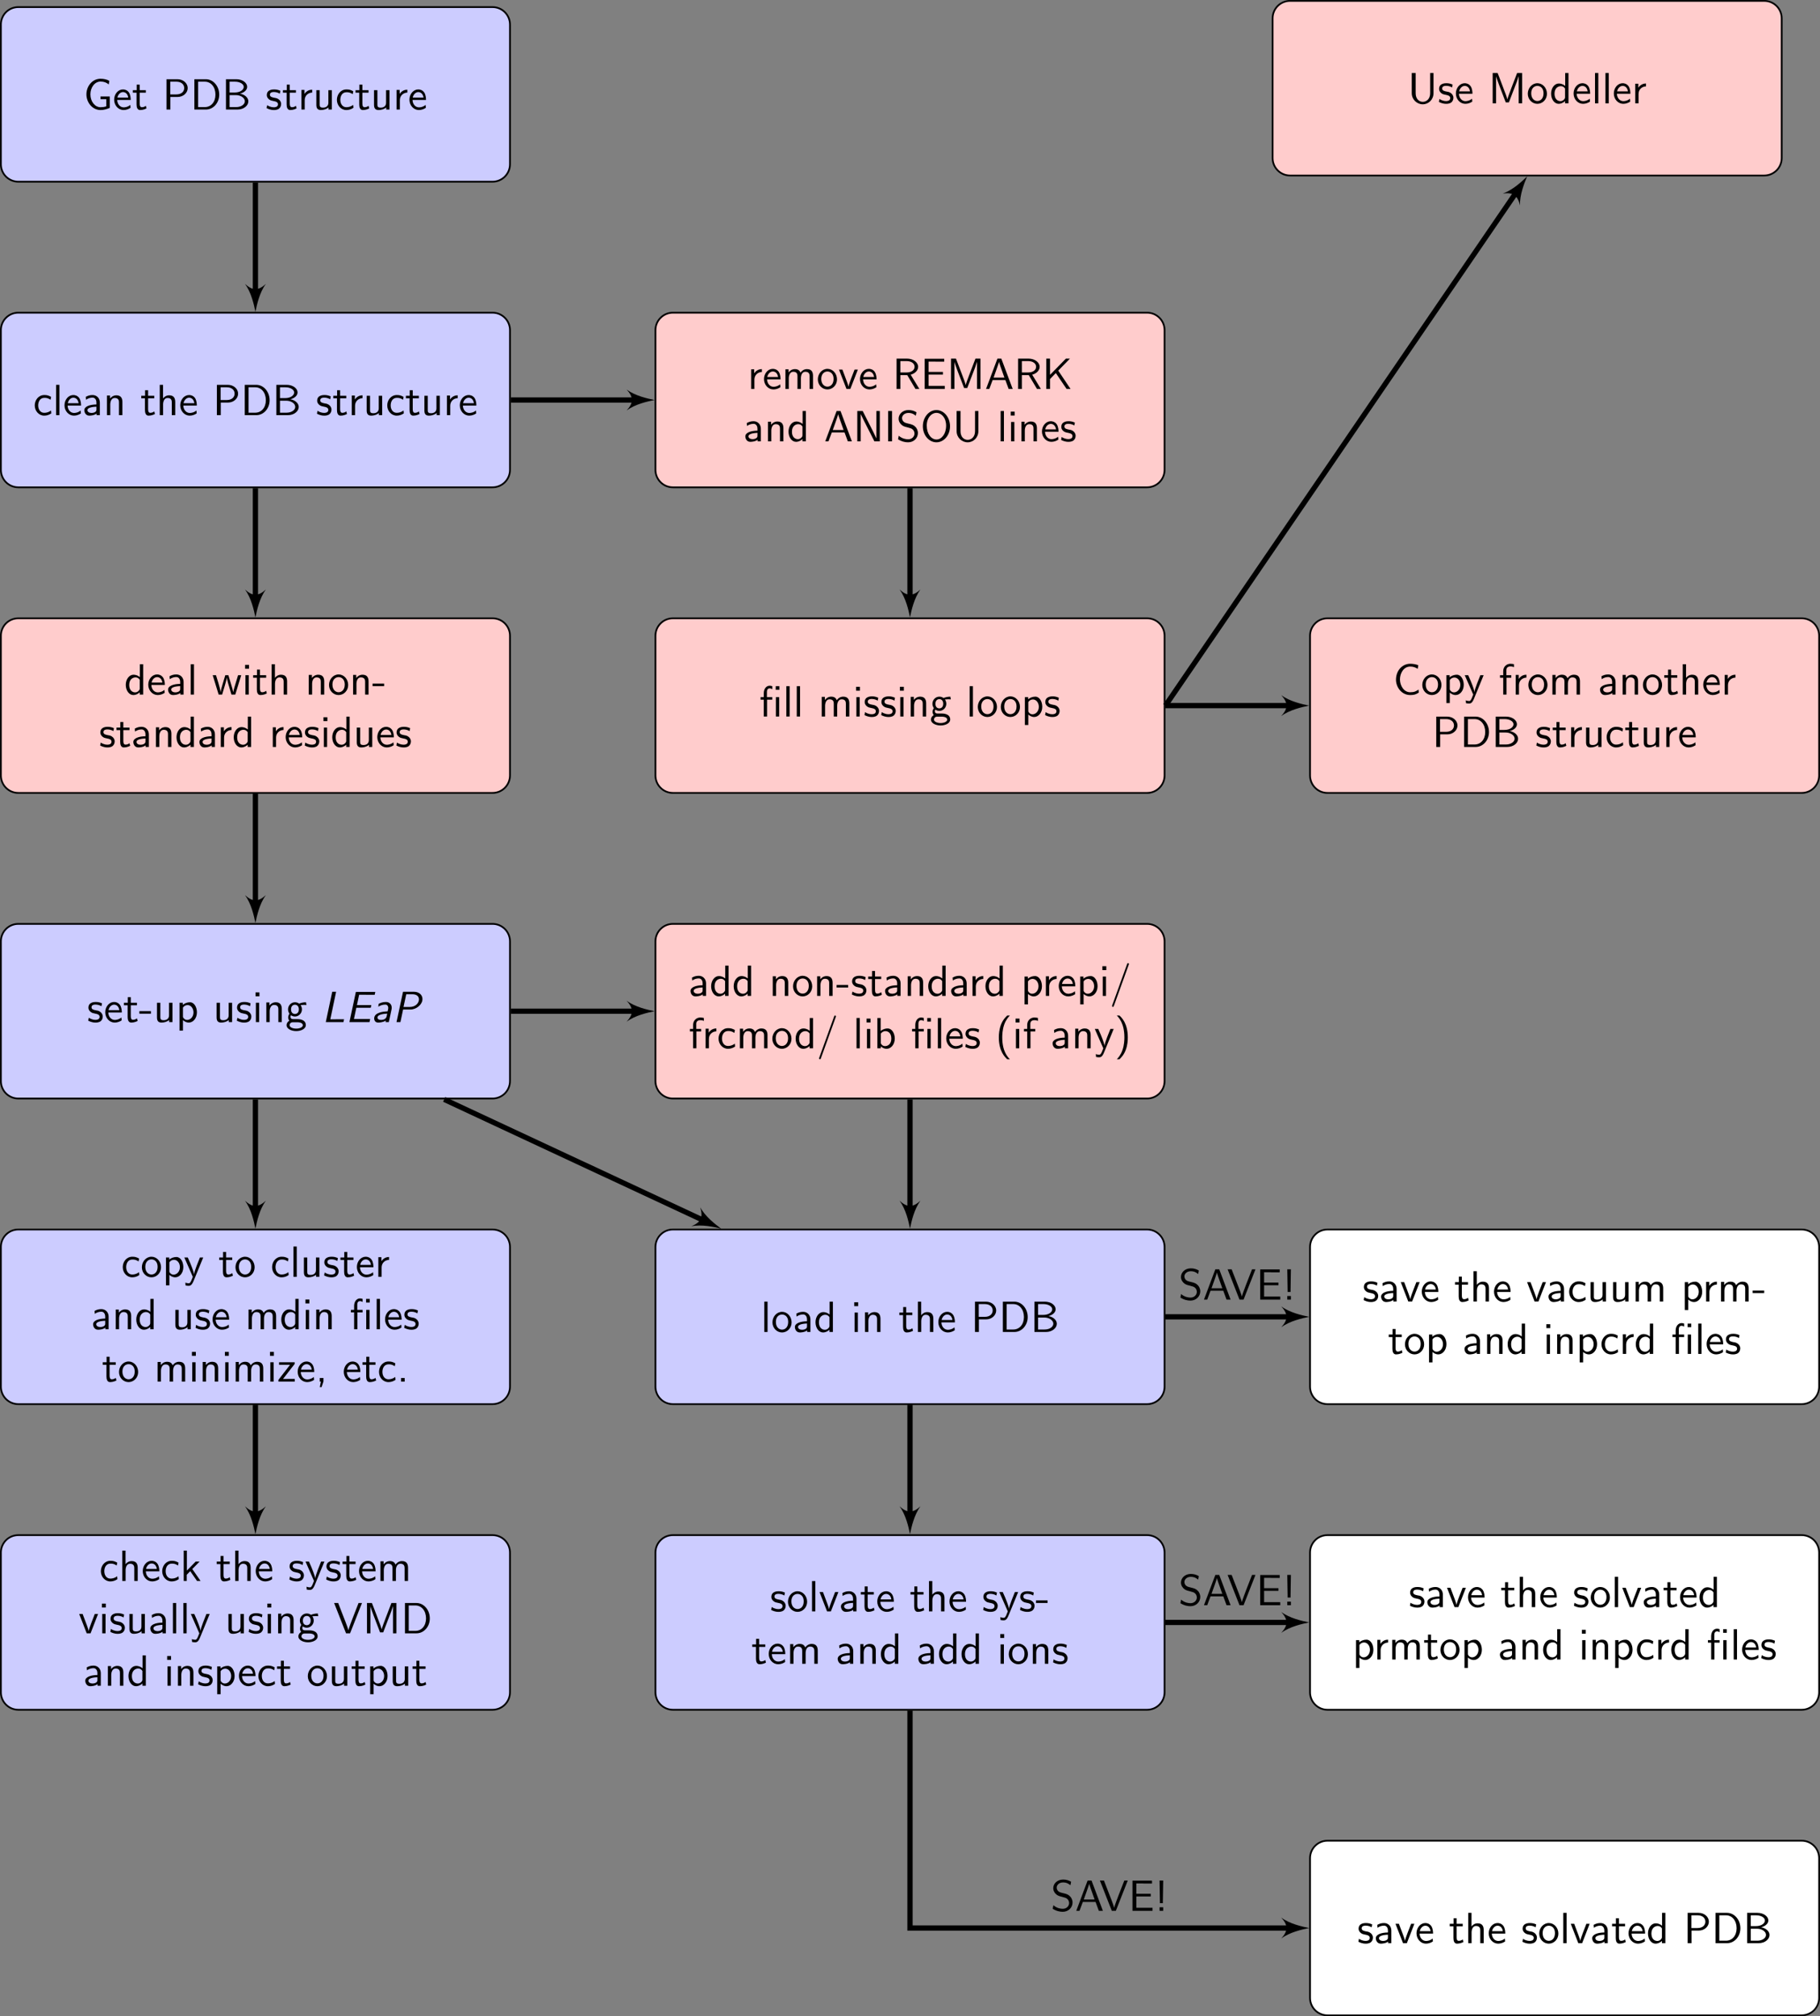 <?xml version="1.0" encoding="UTF-8"?>
<svg xmlns="http://www.w3.org/2000/svg" xmlns:xlink="http://www.w3.org/1999/xlink" width="415.508pt" height="460.097pt" viewBox="0 0 415.508 460.097" version="1.1">
<rect x="0" y="0" width="415.508" height="460.097" fill="#808080" stroke="none"/>
<defs>
<g>
<symbol overflow="visible" id="glyph0-0">
<path style="stroke:none;" d=""/>
</symbol>
<symbol overflow="visible" id="glyph0-1">
<path style="stroke:none;" d="M 5.984 -2.984 L 3.875 -2.984 L 3.875 -2.359 L 5.188 -2.359 L 5.188 -0.734 C 4.797 -0.594 4.312 -0.531 3.891 -0.531 C 2.578 -0.531 1.562 -1.859 1.562 -3.469 C 1.562 -5.031 2.547 -6.391 3.875 -6.391 C 4.672 -6.391 5.25 -6.156 5.75 -5.734 L 5.891 -6.547 C 5.328 -6.891 4.562 -7.031 3.891 -7.031 C 1.969 -7.031 0.656 -5.297 0.656 -3.469 C 0.656 -1.656 1.984 0.109 3.891 0.109 C 4.641 0.109 5.312 -0.094 5.984 -0.375 Z M 5.984 -2.984 "/>
</symbol>
<symbol overflow="visible" id="glyph0-2">
<path style="stroke:none;" d="M 4.125 -2.188 C 4.125 -2.516 4.109 -3.266 3.734 -3.875 C 3.312 -4.484 2.719 -4.594 2.359 -4.594 C 1.25 -4.594 0.344 -3.531 0.344 -2.25 C 0.344 -0.938 1.312 0.109 2.5 0.109 C 3.125 0.109 3.703 -0.125 4.094 -0.406 L 4.031 -1.062 C 3.406 -0.531 2.734 -0.5 2.516 -0.5 C 1.719 -0.5 1.078 -1.203 1.047 -2.188 Z M 1.094 -2.734 C 1.25 -3.484 1.781 -3.984 2.359 -3.984 C 2.875 -3.984 3.422 -3.656 3.562 -2.734 Z M 1.094 -2.734 "/>
</symbol>
<symbol overflow="visible" id="glyph0-3">
<path style="stroke:none;" d="M 1.75 -3.844 L 3.156 -3.844 L 3.156 -4.422 L 1.75 -4.422 L 1.75 -5.688 L 1.062 -5.688 L 1.062 -4.422 L 0.188 -4.422 L 0.188 -3.844 L 1.031 -3.844 L 1.031 -1.188 C 1.031 -0.594 1.172 0.109 1.859 0.109 C 2.547 0.109 3.062 -0.141 3.312 -0.266 L 3.156 -0.859 C 2.891 -0.641 2.578 -0.531 2.25 -0.531 C 1.891 -0.531 1.75 -0.828 1.75 -1.359 Z M 1.75 -3.844 "/>
</symbol>
<symbol overflow="visible" id="glyph0-4">
<path style="stroke:none;" d="M 3.516 -2.875 C 4.75 -2.875 5.797 -3.781 5.797 -4.906 C 5.797 -5.969 4.812 -6.922 3.438 -6.922 L 0.953 -6.922 L 0.953 0 L 1.844 0 L 1.844 -2.875 Z M 3.219 -6.359 C 4.312 -6.359 5 -5.75 5 -4.906 C 5 -4.109 4.359 -3.453 3.219 -3.453 L 1.812 -3.453 L 1.812 -6.359 Z M 3.219 -6.359 "/>
</symbol>
<symbol overflow="visible" id="glyph0-5">
<path style="stroke:none;" d="M 0.953 -6.922 L 0.953 0 L 3.578 0 C 5.281 0 6.625 -1.516 6.625 -3.406 C 6.625 -5.328 5.281 -6.922 3.562 -6.922 Z M 1.812 -0.562 L 1.812 -6.359 L 3.344 -6.359 C 4.734 -6.359 5.766 -5.156 5.766 -3.406 C 5.766 -1.703 4.734 -0.562 3.344 -0.562 Z M 1.812 -0.562 "/>
</symbol>
<symbol overflow="visible" id="glyph0-6">
<path style="stroke:none;" d="M 0.969 -6.922 L 0.969 0 L 3.594 0 C 5.031 0 6.078 -0.891 6.078 -1.875 C 6.078 -2.734 5.219 -3.453 4.156 -3.625 C 5.062 -3.844 5.812 -4.422 5.812 -5.188 C 5.812 -6.094 4.75 -6.922 3.328 -6.922 Z M 1.797 -3.891 L 1.797 -6.359 L 3.047 -6.359 C 4.156 -6.359 5.031 -5.828 5.031 -5.172 C 5.031 -4.578 4.328 -3.891 2.953 -3.891 Z M 1.797 -0.562 L 1.797 -3.297 L 3.234 -3.297 C 4.297 -3.297 5.281 -2.688 5.281 -1.891 C 5.281 -1.141 4.391 -0.562 3.312 -0.562 Z M 1.797 -0.562 "/>
</symbol>
<symbol overflow="visible" id="glyph0-7">
<path style="stroke:none;" d="M 3.422 -4.281 C 2.906 -4.516 2.5 -4.594 1.984 -4.594 C 1.734 -4.594 0.328 -4.594 0.328 -3.297 C 0.328 -2.797 0.625 -2.484 0.875 -2.297 C 1.172 -2.078 1.391 -2.031 1.938 -1.922 C 2.297 -1.859 2.875 -1.734 2.875 -1.203 C 2.875 -0.516 2.094 -0.516 1.938 -0.516 C 1.141 -0.516 0.578 -0.891 0.406 -1 L 0.281 -0.328 C 0.594 -0.172 1.141 0.109 1.953 0.109 C 2.141 0.109 2.688 0.109 3.109 -0.203 C 3.422 -0.453 3.594 -0.844 3.594 -1.281 C 3.594 -1.828 3.219 -2.156 3.203 -2.188 C 2.812 -2.547 2.547 -2.609 2.047 -2.688 C 1.5 -2.797 1.031 -2.906 1.031 -3.391 C 1.031 -4 1.75 -4 1.891 -4 C 2.203 -4 2.734 -3.969 3.297 -3.625 Z M 3.422 -4.281 "/>
</symbol>
<symbol overflow="visible" id="glyph0-8">
<path style="stroke:none;" d="M 1.562 -2.141 C 1.562 -3.125 2.281 -3.844 3.266 -3.875 L 3.266 -4.531 C 2.375 -4.531 1.828 -4.031 1.516 -3.578 L 1.516 -4.484 L 0.812 -4.484 L 0.812 0 L 1.562 0 Z M 1.562 -2.141 "/>
</symbol>
<symbol overflow="visible" id="glyph0-9">
<path style="stroke:none;" d="M 4.344 -4.422 L 3.562 -4.422 L 3.562 -1.531 C 3.562 -0.781 3 -0.438 2.359 -0.438 C 1.656 -0.438 1.578 -0.703 1.578 -1.125 L 1.578 -4.422 L 0.812 -4.422 L 0.812 -1.094 C 0.812 -0.375 1.031 0.109 1.859 0.109 C 2.391 0.109 3.094 -0.047 3.594 -0.484 L 3.594 0 L 4.344 0 Z M 4.344 -4.422 "/>
</symbol>
<symbol overflow="visible" id="glyph0-10">
<path style="stroke:none;" d="M 4.094 -4.172 C 3.5 -4.5 3.156 -4.594 2.547 -4.594 C 1.172 -4.594 0.359 -3.391 0.359 -2.219 C 0.359 -0.984 1.266 0.109 2.516 0.109 C 3.047 0.109 3.594 -0.031 4.141 -0.406 L 4.078 -1.062 C 3.562 -0.672 3.031 -0.531 2.516 -0.531 C 1.688 -0.531 1.141 -1.25 1.141 -2.219 C 1.141 -3 1.5 -3.953 2.562 -3.953 C 3.078 -3.953 3.422 -3.875 3.969 -3.516 Z M 4.094 -4.172 "/>
</symbol>
<symbol overflow="visible" id="glyph0-11">
<path style="stroke:none;" d="M 1.562 -6.922 L 0.812 -6.922 L 0.812 0 L 1.562 0 Z M 1.562 -6.922 "/>
</symbol>
<symbol overflow="visible" id="glyph0-12">
<path style="stroke:none;" d="M 3.984 -2.875 C 3.984 -3.891 3.25 -4.594 2.328 -4.594 C 1.688 -4.594 1.234 -4.438 0.766 -4.172 L 0.828 -3.516 C 1.344 -3.875 1.844 -4 2.328 -4 C 2.797 -4 3.203 -3.609 3.203 -2.875 L 3.203 -2.438 C 1.703 -2.422 0.438 -2 0.438 -1.125 C 0.438 -0.703 0.703 0.109 1.578 0.109 C 1.719 0.109 2.656 0.094 3.234 -0.359 L 3.234 0 L 3.984 0 Z M 3.203 -1.312 C 3.203 -1.125 3.203 -0.875 2.859 -0.688 C 2.578 -0.516 2.188 -0.5 2.078 -0.5 C 1.609 -0.5 1.156 -0.734 1.156 -1.141 C 1.156 -1.844 2.766 -1.906 3.203 -1.938 Z M 3.203 -1.312 "/>
</symbol>
<symbol overflow="visible" id="glyph0-13">
<path style="stroke:none;" d="M 4.344 -2.969 C 4.344 -3.625 4.188 -4.531 2.969 -4.531 C 2.078 -4.531 1.578 -3.859 1.531 -3.781 L 1.531 -4.484 L 0.812 -4.484 L 0.812 0 L 1.578 0 L 1.578 -2.438 C 1.578 -3.094 1.828 -3.922 2.594 -3.922 C 3.547 -3.922 3.562 -3.219 3.562 -2.906 L 3.562 0 L 4.344 0 Z M 4.344 -2.969 "/>
</symbol>
<symbol overflow="visible" id="glyph0-14">
<path style="stroke:none;" d="M 4.344 -2.969 C 4.344 -3.625 4.188 -4.531 2.969 -4.531 C 2.359 -4.531 1.875 -4.234 1.562 -3.812 L 1.562 -6.922 L 0.812 -6.922 L 0.812 0 L 1.578 0 L 1.578 -2.438 C 1.578 -3.094 1.828 -3.922 2.594 -3.922 C 3.547 -3.922 3.562 -3.219 3.562 -2.906 L 3.562 0 L 4.344 0 Z M 4.344 -2.969 "/>
</symbol>
<symbol overflow="visible" id="glyph0-15">
<path style="stroke:none;" d="M 7.109 -2.969 C 7.109 -3.641 6.953 -4.531 5.734 -4.531 C 5.141 -4.531 4.625 -4.25 4.25 -3.719 C 4 -4.469 3.297 -4.531 2.984 -4.531 C 2.266 -4.531 1.797 -4.125 1.531 -3.766 L 1.531 -4.484 L 0.812 -4.484 L 0.812 0 L 1.578 0 L 1.578 -2.438 C 1.578 -3.125 1.859 -3.922 2.594 -3.922 C 3.516 -3.922 3.562 -3.281 3.562 -2.906 L 3.562 0 L 4.344 0 L 4.344 -2.438 C 4.344 -3.125 4.609 -3.922 5.359 -3.922 C 6.281 -3.922 6.328 -3.281 6.328 -2.906 L 6.328 0 L 7.109 0 Z M 7.109 -2.969 "/>
</symbol>
<symbol overflow="visible" id="glyph0-16">
<path style="stroke:none;" d="M 4.672 -2.188 C 4.672 -3.531 3.672 -4.594 2.5 -4.594 C 1.266 -4.594 0.297 -3.5 0.297 -2.188 C 0.297 -0.875 1.312 0.109 2.484 0.109 C 3.672 0.109 4.672 -0.891 4.672 -2.188 Z M 2.484 -0.531 C 1.797 -0.531 1.078 -1.094 1.078 -2.297 C 1.078 -3.5 1.828 -3.984 2.484 -3.984 C 3.188 -3.984 3.891 -3.469 3.891 -2.297 C 3.891 -1.109 3.219 -0.531 2.484 -0.531 Z M 2.484 -0.531 "/>
</symbol>
<symbol overflow="visible" id="glyph0-17">
<path style="stroke:none;" d="M 4.453 -4.422 L 3.703 -4.422 L 2.906 -2.359 C 2.703 -1.797 2.391 -1 2.312 -0.531 L 2.297 -0.531 C 2.25 -0.891 1.984 -1.578 1.891 -1.844 L 0.922 -4.422 L 0.141 -4.422 L 1.859 0 L 2.734 0 Z M 4.453 -4.422 "/>
</symbol>
<symbol overflow="visible" id="glyph0-18">
<path style="stroke:none;" d="M 4.172 -3.25 C 5.203 -3.547 5.875 -4.25 5.875 -5.062 C 5.875 -6.047 4.781 -6.922 3.359 -6.922 L 0.953 -6.922 L 0.953 0 L 1.812 0 L 1.812 -3.156 L 3.391 -3.156 L 5.266 0 L 6.156 0 Z M 1.812 -3.766 L 1.812 -6.359 L 3.25 -6.359 C 4.406 -6.359 5.062 -5.766 5.062 -5.062 C 5.062 -4.359 4.422 -3.766 3.25 -3.766 Z M 1.812 -3.766 "/>
</symbol>
<symbol overflow="visible" id="glyph0-19">
<path style="stroke:none;" d="M 5.109 -3.281 L 5.109 -3.891 L 1.828 -3.891 L 1.828 -6.25 L 3.203 -6.25 C 3.312 -6.25 3.438 -6.234 3.562 -6.234 L 5.391 -6.234 L 5.391 -6.891 L 0.938 -6.891 L 0.938 0 L 5.516 0 L 5.516 -0.703 L 4.266 -0.703 C 4.141 -0.703 4.031 -0.703 3.906 -0.703 L 1.828 -0.703 L 1.828 -3.281 Z M 5.109 -3.281 "/>
</symbol>
<symbol overflow="visible" id="glyph0-20">
<path style="stroke:none;" d="M 5.281 -3.531 C 4.938 -2.625 4.469 -1.391 4.359 -0.922 L 4.344 -0.922 C 4.297 -1.141 4.172 -1.5 4.031 -1.922 L 2.469 -6.047 L 2.125 -6.922 L 1 -6.922 L 1 0 L 1.781 0 L 1.781 -6.188 C 1.844 -5.859 2.25 -4.781 2.5 -4.094 L 3.984 -0.219 L 4.703 -0.219 L 6.031 -3.688 C 6.344 -4.5 6.438 -4.75 6.516 -4.953 C 6.609 -5.25 6.875 -5.969 6.922 -6.188 L 6.938 -6.188 L 6.938 0 L 7.719 0 L 7.719 -6.922 L 6.578 -6.922 Z M 5.281 -3.531 "/>
</symbol>
<symbol overflow="visible" id="glyph0-21">
<path style="stroke:none;" d="M 3.766 -6.922 L 2.875 -6.922 L 0.281 0 L 1.016 0 L 1.781 -2.031 L 4.688 -2.031 L 5.438 0 L 6.359 0 Z M 4.469 -2.594 L 2 -2.594 L 2.641 -4.391 C 2.844 -4.984 3.156 -5.828 3.234 -6.203 C 3.266 -6.062 3.328 -5.812 3.562 -5.156 Z M 4.469 -2.594 "/>
</symbol>
<symbol overflow="visible" id="glyph0-22">
<path style="stroke:none;" d="M 3.672 -4.188 L 6.344 -6.922 L 5.422 -6.922 L 1.797 -3.219 L 1.797 -6.922 L 0.953 -6.922 L 0.953 0 L 1.797 0 L 1.797 -2.266 L 3.125 -3.625 L 5.578 0 L 6.484 0 Z M 3.672 -4.188 "/>
</symbol>
<symbol overflow="visible" id="glyph0-23">
<path style="stroke:none;" d="M 4.328 -6.922 L 3.578 -6.922 L 3.578 -3.984 C 3.047 -4.422 2.5 -4.531 2.125 -4.531 C 1.141 -4.531 0.359 -3.5 0.359 -2.219 C 0.359 -0.906 1.125 0.109 2.078 0.109 C 2.406 0.109 2.984 0.016 3.547 -0.516 L 3.547 0 L 4.328 0 Z M 3.547 -1.391 C 3.547 -1.25 3.531 -1.062 3.219 -0.781 C 2.984 -0.578 2.734 -0.5 2.484 -0.5 C 1.859 -0.5 1.141 -0.969 1.141 -2.203 C 1.141 -3.516 2 -3.922 2.578 -3.922 C 3.031 -3.922 3.328 -3.703 3.547 -3.375 Z M 3.547 -1.391 "/>
</symbol>
<symbol overflow="visible" id="glyph0-24">
<path style="stroke:none;" d="M 2.188 -6.922 L 0.953 -6.922 L 0.953 0 L 1.734 0 L 1.734 -6.203 L 1.75 -6.203 C 1.938 -5.797 2.359 -4.953 2.406 -4.844 L 4.859 0 L 6.094 0 L 6.094 -6.922 L 5.312 -6.922 L 5.312 -0.703 L 5.297 -0.703 C 5.109 -1.109 4.688 -1.969 4.641 -2.078 Z M 2.188 -6.922 "/>
</symbol>
<symbol overflow="visible" id="glyph0-25">
<path style="stroke:none;" d="M 1.828 -6.922 L 0.938 -6.922 L 0.938 0 L 1.828 0 Z M 1.828 -6.922 "/>
</symbol>
<symbol overflow="visible" id="glyph0-26">
<path style="stroke:none;" d="M 4.641 -6.641 C 4.094 -6.969 3.531 -7.141 2.812 -7.141 C 1.422 -7.141 0.562 -6.156 0.562 -5.172 C 0.562 -4.75 0.703 -4.328 1.094 -3.906 C 1.516 -3.453 1.953 -3.344 2.547 -3.203 C 3.391 -2.984 3.484 -2.953 3.766 -2.719 C 3.969 -2.547 4.188 -2.219 4.188 -1.781 C 4.188 -1.125 3.641 -0.469 2.734 -0.469 C 2.328 -0.469 1.422 -0.562 0.594 -1.281 L 0.438 -0.469 C 1.312 0.078 2.109 0.219 2.734 0.219 C 4.062 0.219 4.969 -0.781 4.969 -1.891 C 4.969 -2.531 4.672 -3.016 4.453 -3.25 C 3.984 -3.75 3.656 -3.844 2.734 -4.062 C 2.156 -4.203 2 -4.25 1.688 -4.5 C 1.625 -4.562 1.344 -4.859 1.344 -5.297 C 1.344 -5.875 1.891 -6.484 2.797 -6.484 C 3.641 -6.484 4.109 -6.156 4.484 -5.844 Z M 4.641 -6.641 "/>
</symbol>
<symbol overflow="visible" id="glyph0-27">
<path style="stroke:none;" d="M 6.766 -3.438 C 6.766 -5.531 5.328 -7.141 3.672 -7.141 C 1.969 -7.141 0.562 -5.516 0.562 -3.438 C 0.562 -1.328 2.031 0.219 3.656 0.219 C 5.328 0.219 6.766 -1.344 6.766 -3.438 Z M 3.672 -0.422 C 2.5 -0.422 1.453 -1.672 1.453 -3.594 C 1.453 -5.406 2.547 -6.5 3.656 -6.5 C 4.812 -6.5 5.875 -5.375 5.875 -3.594 C 5.875 -1.641 4.812 -0.422 3.672 -0.422 Z M 3.672 -0.422 "/>
</symbol>
<symbol overflow="visible" id="glyph0-28">
<path style="stroke:none;" d="M 5.906 -6.922 L 5.141 -6.922 L 5.141 -2.312 C 5.141 -1 4.297 -0.344 3.453 -0.344 C 2.641 -0.344 1.828 -0.969 1.828 -2.312 L 1.828 -6.922 L 0.938 -6.922 L 0.938 -2.328 C 0.938 -0.875 2.109 0.219 3.453 0.219 C 4.781 0.219 5.906 -0.875 5.906 -2.328 Z M 5.906 -6.922 "/>
</symbol>
<symbol overflow="visible" id="glyph0-29">
<path style="stroke:none;" d="M 1.625 -6.781 L 0.734 -6.781 L 0.734 -5.891 L 1.625 -5.891 Z M 1.562 -4.422 L 0.812 -4.422 L 0.812 0 L 1.562 0 Z M 1.562 -4.422 "/>
</symbol>
<symbol overflow="visible" id="glyph0-30">
<path style="stroke:none;" d="M 4.562 -6.922 L 3.734 -6.922 L 3.734 -6.094 L 4.562 -6.094 Z M 4.516 -4.422 L 3.766 -4.422 L 3.766 0 L 4.516 0 Z M 1.75 -3.844 L 2.938 -3.844 L 2.938 -4.422 L 1.719 -4.422 L 1.719 -5.625 C 1.719 -6.266 2.078 -6.422 2.328 -6.422 C 2.547 -6.422 2.766 -6.344 2.938 -6.234 L 2.938 -6.922 C 2.875 -6.938 2.625 -7.031 2.328 -7.031 C 1.594 -7.031 1 -6.328 1 -5.328 L 1 -4.422 L 0.266 -4.422 L 0.266 -3.844 L 1 -3.844 L 1 0 L 1.75 0 Z M 1.75 -3.844 "/>
</symbol>
<symbol overflow="visible" id="glyph0-31">
<path style="stroke:none;" d="M 3.516 -3.891 C 3.734 -3.891 4 -3.938 4.25 -3.938 C 4.422 -3.938 4.812 -3.906 4.828 -3.906 L 4.719 -4.531 C 4.031 -4.531 3.453 -4.344 3.156 -4.219 C 2.938 -4.391 2.609 -4.531 2.203 -4.531 C 1.344 -4.531 0.625 -3.812 0.625 -2.906 C 0.625 -2.547 0.75 -2.188 0.953 -1.922 C 0.656 -1.516 0.656 -1.125 0.656 -1.078 C 0.656 -0.812 0.75 -0.531 0.922 -0.312 C 0.406 -0.016 0.281 0.453 0.281 0.703 C 0.281 1.453 1.266 2.047 2.484 2.047 C 3.703 2.047 4.688 1.469 4.688 0.703 C 4.688 -0.688 3.031 -0.688 2.641 -0.688 L 1.766 -0.688 C 1.641 -0.688 1.188 -0.688 1.188 -1.219 C 1.188 -1.328 1.219 -1.484 1.297 -1.578 C 1.5 -1.422 1.828 -1.281 2.203 -1.281 C 3.094 -1.281 3.797 -2.031 3.797 -2.906 C 3.797 -3.391 3.578 -3.766 3.469 -3.906 Z M 2.203 -1.859 C 1.828 -1.859 1.312 -2.078 1.312 -2.906 C 1.312 -3.734 1.828 -3.969 2.203 -3.969 C 2.625 -3.969 3.094 -3.688 3.094 -2.906 C 3.094 -2.141 2.625 -1.859 2.203 -1.859 Z M 2.656 0.031 C 2.875 0.031 4 0.031 4 0.719 C 4 1.156 3.312 1.484 2.5 1.484 C 1.688 1.484 0.984 1.172 0.984 0.703 C 0.984 0.672 0.984 0.031 1.75 0.031 Z M 2.656 0.031 "/>
</symbol>
<symbol overflow="visible" id="glyph0-32">
<path style="stroke:none;" d="M 1.594 -0.453 C 1.906 -0.172 2.344 0.109 2.938 0.109 C 3.906 0.109 4.781 -0.875 4.781 -2.219 C 4.781 -3.422 4.156 -4.531 3.203 -4.531 C 2.609 -4.531 2.031 -4.328 1.562 -3.938 L 1.562 -4.422 L 0.812 -4.422 L 0.812 1.938 L 1.594 1.938 Z M 1.594 -3.312 C 1.828 -3.672 2.219 -3.891 2.656 -3.891 C 3.406 -3.891 4 -3.141 4 -2.219 C 4 -1.203 3.297 -0.5 2.547 -0.5 C 2.156 -0.5 1.891 -0.703 1.688 -0.969 C 1.594 -1.109 1.594 -1.141 1.594 -1.312 Z M 1.594 -3.312 "/>
</symbol>
<symbol overflow="visible" id="glyph0-33">
<path style="stroke:none;" d="M 5.797 -1.141 C 5.219 -0.75 4.875 -0.531 3.891 -0.531 C 2.453 -0.531 1.562 -2.031 1.562 -3.469 C 1.562 -4.828 2.375 -6.391 3.906 -6.391 C 4.609 -6.391 5.062 -6.219 5.609 -5.875 L 5.75 -6.688 C 5.328 -6.891 4.562 -7.031 3.922 -7.031 C 2.078 -7.031 0.656 -5.469 0.656 -3.375 C 0.656 -1.797 1.844 0.109 3.922 0.109 C 4.828 0.109 5.219 -0.047 5.859 -0.453 Z M 5.797 -1.141 "/>
</symbol>
<symbol overflow="visible" id="glyph0-34">
<path style="stroke:none;" d="M 4.453 -4.422 L 3.703 -4.422 C 2.406 -1.25 2.375 -0.797 2.375 -0.562 L 2.359 -0.562 C 2.297 -1.234 1.5 -3.094 1.469 -3.188 L 0.922 -4.422 L 0.141 -4.422 L 2.078 0 C 1.953 0.312 1.75 0.812 1.719 0.891 C 1.453 1.469 1.281 1.469 1.141 1.469 C 0.984 1.469 0.672 1.438 0.375 1.312 L 0.422 1.969 C 0.641 2.016 0.922 2.047 1.141 2.047 C 1.5 2.047 1.859 1.922 2.266 0.906 Z M 4.453 -4.422 "/>
</symbol>
<symbol overflow="visible" id="glyph0-35">
<path style="stroke:none;" d="M 1.75 -3.844 L 2.844 -3.844 L 2.844 -4.422 L 1.719 -4.422 L 1.719 -5.609 C 1.719 -6.344 2.391 -6.422 2.656 -6.422 C 2.844 -6.422 3.125 -6.406 3.453 -6.25 L 3.453 -6.922 C 3.344 -6.953 3.031 -7.031 2.656 -7.031 C 1.719 -7.031 1 -6.312 1 -5.328 L 1 -4.422 L 0.266 -4.422 L 0.266 -3.844 L 1 -3.844 L 1 0 L 1.75 0 Z M 1.75 -3.844 "/>
</symbol>
<symbol overflow="visible" id="glyph0-36">
<path style="stroke:none;" d="M 6.656 -4.422 L 5.938 -4.422 L 5.297 -2.312 C 5.188 -1.953 4.891 -0.969 4.828 -0.531 C 4.781 -0.844 4.531 -1.734 4.359 -2.297 L 3.719 -4.422 L 3.016 -4.422 L 2.453 -2.547 C 2.344 -2.203 2 -1.062 1.969 -0.547 L 1.953 -0.547 C 1.906 -1.031 1.578 -2.156 1.422 -2.703 L 0.891 -4.422 L 0.141 -4.422 L 1.5 0 L 2.297 0 C 2.344 -0.156 2.688 -1.281 2.906 -2.047 C 3.047 -2.516 3.328 -3.5 3.359 -3.875 L 3.375 -3.875 C 3.391 -3.594 3.562 -2.906 3.688 -2.469 L 4.422 0 L 5.297 0 Z M 6.656 -4.422 "/>
</symbol>
<symbol overflow="visible" id="glyph0-37">
<path style="stroke:none;" d="M 2.75 -1.922 L 2.75 -2.5 L 0.109 -2.5 L 0.109 -1.922 Z M 2.75 -1.922 "/>
</symbol>
<symbol overflow="visible" id="glyph0-38">
<path style="stroke:none;" d="M 4.359 -7.094 C 4.422 -7.234 4.422 -7.25 4.422 -7.281 C 4.422 -7.391 4.328 -7.484 4.219 -7.484 C 4.078 -7.484 4.031 -7.375 4 -7.281 L 0.609 2.109 C 0.562 2.25 0.562 2.266 0.562 2.297 C 0.562 2.406 0.641 2.5 0.75 2.5 C 0.891 2.5 0.938 2.391 0.969 2.297 Z M 4.359 -7.094 "/>
</symbol>
<symbol overflow="visible" id="glyph0-39">
<path style="stroke:none;" d="M 1.562 -6.922 L 0.812 -6.922 L 0.812 0 L 1.594 0 L 1.594 -0.453 C 1.828 -0.234 2.266 0.109 2.938 0.109 C 3.922 0.109 4.781 -0.891 4.781 -2.219 C 4.781 -3.453 4.109 -4.531 3.172 -4.531 C 2.781 -4.531 2.156 -4.438 1.562 -3.953 Z M 1.594 -3.344 C 1.75 -3.578 2.109 -3.922 2.656 -3.922 C 3.25 -3.922 4 -3.5 4 -2.219 C 4 -0.922 3.172 -0.5 2.562 -0.5 C 2.172 -0.5 1.844 -0.672 1.594 -1.141 Z M 1.594 -3.344 "/>
</symbol>
<symbol overflow="visible" id="glyph0-40">
<path style="stroke:none;" d="M 2.703 -7.484 C 2.375 -7.172 1.719 -6.562 1.25 -5.344 C 0.859 -4.281 0.781 -3.219 0.781 -2.5 C 0.781 0.734 2.219 2.047 2.703 2.5 L 3.312 2.5 C 2.828 2.016 1.562 0.734 1.562 -2.5 C 1.562 -3.047 1.594 -4.219 2 -5.391 C 2.406 -6.547 2.984 -7.141 3.312 -7.484 Z M 2.703 -7.484 "/>
</symbol>
<symbol overflow="visible" id="glyph0-41">
<path style="stroke:none;" d="M 1.172 2.5 C 1.484 2.188 2.156 1.578 2.609 0.359 C 3.016 -0.703 3.078 -1.766 3.078 -2.5 C 3.078 -5.719 1.641 -7.031 1.172 -7.484 L 0.562 -7.484 C 1.031 -7 2.297 -5.719 2.297 -2.5 C 2.297 -1.938 2.266 -0.766 1.859 0.406 C 1.453 1.562 0.891 2.156 0.562 2.5 Z M 1.172 2.5 "/>
</symbol>
<symbol overflow="visible" id="glyph0-42">
<path style="stroke:none;" d="M 3.984 -4.031 L 3.984 -4.422 L 0.422 -4.422 L 0.422 -3.844 L 1.797 -3.844 C 1.922 -3.844 2.047 -3.844 2.156 -3.844 L 2.938 -3.844 L 0.281 -0.406 L 0.281 0 L 4 0 L 4 -0.625 L 2.547 -0.625 C 2.422 -0.625 2.297 -0.609 2.188 -0.609 L 1.328 -0.609 Z M 3.984 -4.031 "/>
</symbol>
<symbol overflow="visible" id="glyph0-43">
<path style="stroke:none;" d="M 1.797 -0.016 L 1.797 -0.828 L 0.969 -0.828 L 0.969 0 L 1.219 0 L 0.969 1.25 L 1.375 1.25 Z M 1.797 -0.016 "/>
</symbol>
<symbol overflow="visible" id="glyph0-44">
<path style="stroke:none;" d="M 1.797 -0.828 L 0.969 -0.828 L 0.969 0 L 1.797 0 Z M 1.797 -0.828 "/>
</symbol>
<symbol overflow="visible" id="glyph0-45">
<path style="stroke:none;" d="M 2.797 -2.719 L 4.469 -4.422 L 3.578 -4.422 L 1.562 -2.359 L 1.562 -6.922 L 0.844 -6.922 L 0.844 0 L 1.531 0 L 1.531 -1.406 L 2.328 -2.234 L 3.875 0 L 4.688 0 Z M 2.797 -2.719 "/>
</symbol>
<symbol overflow="visible" id="glyph0-46">
<path style="stroke:none;" d="M 6.5 -6.922 L 5.719 -6.922 L 4.391 -3.516 C 4.234 -3.094 3.484 -1.172 3.406 -0.719 L 3.391 -0.719 C 3.312 -1.109 2.875 -2.219 2.797 -2.453 L 1.062 -6.922 L 0.141 -6.922 L 2.859 0 L 3.781 0 Z M 6.5 -6.922 "/>
</symbol>
<symbol overflow="visible" id="glyph0-47">
<path style="stroke:none;" d="M 2 -6.922 L 1.172 -6.922 L 1.25 -2.172 L 1.25 -1.75 L 1.922 -1.75 L 1.922 -2.172 Z M 2 -0.828 L 1.172 -0.828 L 1.172 0 L 2 0 Z M 2 -0.828 "/>
</symbol>
<symbol overflow="visible" id="glyph1-0">
<path style="stroke:none;" d=""/>
</symbol>
<symbol overflow="visible" id="glyph1-1">
<path style="stroke:none;" d="M 3.297 -6.922 L 2.406 -6.922 L 0.938 0 L 4.969 0 L 5.109 -0.656 C 4.234 -0.641 3.328 -0.641 2.438 -0.641 L 1.969 -0.641 Z M 3.297 -6.922 "/>
</symbol>
<symbol overflow="visible" id="glyph1-2">
<path style="stroke:none;" d="M 2.516 -3.281 L 5.812 -3.281 L 5.938 -3.891 L 2.656 -3.891 L 3.156 -6.25 L 4.531 -6.25 C 4.641 -6.25 4.766 -6.234 4.891 -6.234 L 6.703 -6.234 L 6.844 -6.891 L 2.406 -6.891 L 0.938 0 L 5.516 0 L 5.672 -0.703 L 4.422 -0.703 C 4.297 -0.703 4.172 -0.703 4.062 -0.703 L 1.969 -0.703 Z M 2.516 -3.281 "/>
</symbol>
<symbol overflow="visible" id="glyph1-3">
<path style="stroke:none;" d="M 4.609 -2.938 C 4.641 -3.078 4.641 -3.156 4.641 -3.297 C 4.641 -4.016 4.156 -4.594 3.312 -4.594 C 2.594 -4.594 2.094 -4.391 1.656 -4.172 C 1.625 -3.875 1.578 -3.547 1.578 -3.516 C 2.031 -3.797 2.547 -4 3.188 -4 C 3.797 -4 3.859 -3.391 3.859 -3.219 C 3.859 -3.047 3.734 -2.469 3.703 -2.453 C 3.672 -2.438 3.516 -2.438 3.469 -2.438 C 2.734 -2.406 0.641 -2.203 0.641 -0.844 C 0.641 -0.688 0.688 0.109 1.562 0.109 C 1.812 0.109 2.656 0.062 3.297 -0.344 C 3.281 -0.266 3.25 -0.078 3.234 0 L 3.984 0 Z M 3.484 -1.297 C 3.297 -0.5 2.328 -0.5 2.188 -0.5 C 1.688 -0.5 1.391 -0.719 1.391 -1.031 C 1.391 -1.828 3.156 -1.906 3.609 -1.938 Z M 3.484 -1.297 "/>
</symbol>
<symbol overflow="visible" id="glyph1-4">
<path style="stroke:none;" d="M 2.453 -2.875 L 4.125 -2.875 C 5.5 -2.875 6.875 -4.016 6.875 -5.266 C 6.875 -6.188 6.125 -6.922 4.922 -6.922 L 2.438 -6.922 L 0.953 0 L 1.844 0 Z M 3.172 -6.359 L 4.578 -6.359 C 5.469 -6.359 6.078 -5.938 6.078 -5.188 C 6.078 -4.391 5.328 -3.453 3.953 -3.453 L 2.547 -3.453 Z M 3.172 -6.359 "/>
</symbol>
</g>
<clipPath id="clip1">
  <path d="M 299 141 L 415.508 141 L 415.508 181 L 299 181 Z M 299 141 "/>
</clipPath>
<clipPath id="clip2">
  <path d="M 293 135 L 415.508 135 L 415.508 187 L 293 187 Z M 293 135 "/>
</clipPath>
<clipPath id="clip3">
  <path d="M 299 280 L 415.508 280 L 415.508 321 L 299 321 Z M 299 280 "/>
</clipPath>
<clipPath id="clip4">
  <path d="M 293 274 L 415.508 274 L 415.508 327 L 293 327 Z M 293 274 "/>
</clipPath>
<clipPath id="clip5">
  <path d="M 299 350 L 415.508 350 L 415.508 391 L 299 391 Z M 299 350 "/>
</clipPath>
<clipPath id="clip6">
  <path d="M 293 344 L 415.508 344 L 415.508 396 L 293 396 Z M 293 344 "/>
</clipPath>
<clipPath id="clip7">
  <path d="M 299 420 L 415.508 420 L 415.508 460 L 299 460 Z M 299 420 "/>
</clipPath>
<clipPath id="clip8">
  <path d="M 293 414 L 415.508 414 L 415.508 460.098 L 293 460.098 Z M 293 414 "/>
</clipPath>
</defs>
<g id="surface1">
<path style="fill-rule:nonzero;fill:rgb(79.999%,79.999%,100%);fill-opacity:1;stroke-width:0.399;stroke-linecap:butt;stroke-linejoin:miter;stroke:rgb(0%,0%,0%);stroke-opacity:1;stroke-miterlimit:10;" d="M 54.131 19.924 L -54.13 19.924 C -56.334 19.924 -58.115 18.143 -58.115 15.939 L -58.115 -15.939 C -58.115 -18.143 -56.334 -19.924 -54.13 -19.924 L 54.131 -19.924 C 56.331 -19.924 58.116 -18.143 58.116 -15.939 L 58.116 15.939 C 58.116 18.143 56.331 19.924 54.131 19.924 Z M 54.131 19.924 " transform="matrix(1,0,0,-1,58.314,21.541)"/>
<g style="fill:rgb(0%,0%,0%);fill-opacity:1;">
  <use xlink:href="#glyph0-1" x="19.073" y="25"/>
  <use xlink:href="#glyph0-2" x="25.715" y="25"/>
  <use xlink:href="#glyph0-3" x="30.142" y="25"/>
</g>
<g style="fill:rgb(0%,0%,0%);fill-opacity:1;">
  <use xlink:href="#glyph0-4" x="37.057" y="25"/>
  <use xlink:href="#glyph0-5" x="43.423" y="25"/>
  <use xlink:href="#glyph0-6" x="50.618" y="25"/>
</g>
<g style="fill:rgb(0%,0%,0%);fill-opacity:1;">
  <use xlink:href="#glyph0-7" x="60.587" y="25"/>
  <use xlink:href="#glyph0-3" x="64.406" y="25"/>
  <use xlink:href="#glyph0-8" x="68.003" y="25"/>
  <use xlink:href="#glyph0-9" x="71.408" y="25"/>
  <use xlink:href="#glyph0-10" x="76.555" y="25"/>
  <use xlink:href="#glyph0-3" x="80.983" y="25"/>
  <use xlink:href="#glyph0-9" x="84.58" y="25"/>
  <use xlink:href="#glyph0-8" x="89.728" y="25"/>
  <use xlink:href="#glyph0-2" x="93.132" y="25"/>
</g>
<path style="fill-rule:nonzero;fill:rgb(79.999%,79.999%,100%);fill-opacity:1;stroke-width:0.399;stroke-linecap:butt;stroke-linejoin:miter;stroke:rgb(0%,0%,0%);stroke-opacity:1;stroke-miterlimit:10;" d="M 54.131 -49.814 L -54.13 -49.814 C -56.334 -49.814 -58.115 -51.6 -58.115 -53.799 L -58.115 -85.682 C -58.115 -87.881 -56.334 -89.666 -54.13 -89.666 L 54.131 -89.666 C 56.331 -89.666 58.116 -87.881 58.116 -85.682 L 58.116 -53.799 C 58.116 -51.6 56.331 -49.814 54.131 -49.814 Z M 54.131 -49.814 " transform="matrix(1,0,0,-1,58.314,21.541)"/>
<g style="fill:rgb(0%,0%,0%);fill-opacity:1;">
  <use xlink:href="#glyph0-10" x="7.575" y="94.739"/>
  <use xlink:href="#glyph0-11" x="12.002" y="94.739"/>
  <use xlink:href="#glyph0-2" x="14.382" y="94.739"/>
  <use xlink:href="#glyph0-12" x="18.81" y="94.739"/>
  <use xlink:href="#glyph0-13" x="23.598" y="94.739"/>
</g>
<g style="fill:rgb(0%,0%,0%);fill-opacity:1;">
  <use xlink:href="#glyph0-3" x="32.063" y="94.739"/>
  <use xlink:href="#glyph0-14" x="35.661" y="94.739"/>
  <use xlink:href="#glyph0-2" x="40.808" y="94.739"/>
</g>
<g style="fill:rgb(0%,0%,0%);fill-opacity:1;">
  <use xlink:href="#glyph0-4" x="48.563" y="94.739"/>
  <use xlink:href="#glyph0-5" x="54.928" y="94.739"/>
  <use xlink:href="#glyph0-6" x="62.123" y="94.739"/>
</g>
<g style="fill:rgb(0%,0%,0%);fill-opacity:1;">
  <use xlink:href="#glyph0-7" x="72.083" y="94.739"/>
  <use xlink:href="#glyph0-3" x="75.901" y="94.739"/>
  <use xlink:href="#glyph0-8" x="79.499" y="94.739"/>
  <use xlink:href="#glyph0-9" x="82.903" y="94.739"/>
  <use xlink:href="#glyph0-10" x="88.051" y="94.739"/>
  <use xlink:href="#glyph0-3" x="92.478" y="94.739"/>
  <use xlink:href="#glyph0-9" x="96.076" y="94.739"/>
  <use xlink:href="#glyph0-8" x="101.223" y="94.739"/>
  <use xlink:href="#glyph0-2" x="104.628" y="94.739"/>
</g>
<path style="fill-rule:nonzero;fill:rgb(100%,79.999%,79.999%);fill-opacity:1;stroke-width:0.399;stroke-linecap:butt;stroke-linejoin:miter;stroke:rgb(0%,0%,0%);stroke-opacity:1;stroke-miterlimit:10;" d="M 203.573 -49.814 L 95.311 -49.814 C 93.112 -49.814 91.327 -51.6 91.327 -53.799 L 91.327 -85.682 C 91.327 -87.881 93.112 -89.666 95.311 -89.666 L 203.573 -89.666 C 205.772 -89.666 207.557 -87.881 207.557 -85.682 L 207.557 -53.799 C 207.557 -51.6 205.772 -49.814 203.573 -49.814 Z M 203.573 -49.814 " transform="matrix(1,0,0,-1,58.314,21.541)"/>
<g style="fill:rgb(0%,0%,0%);fill-opacity:1;">
  <use xlink:href="#glyph0-8" x="170.671" y="88.761"/>
  <use xlink:href="#glyph0-2" x="174.075" y="88.761"/>
  <use xlink:href="#glyph0-15" x="178.503" y="88.761"/>
  <use xlink:href="#glyph0-16" x="186.417" y="88.761"/>
  <use xlink:href="#glyph0-17" x="191.398" y="88.761"/>
  <use xlink:href="#glyph0-2" x="195.992" y="88.761"/>
</g>
<g style="fill:rgb(0%,0%,0%);fill-opacity:1;">
  <use xlink:href="#glyph0-18" x="203.737" y="88.761"/>
  <use xlink:href="#glyph0-19" x="210.171" y="88.761"/>
  <use xlink:href="#glyph0-20" x="216.12" y="88.761"/>
  <use xlink:href="#glyph0-21" x="224.838" y="88.761"/>
  <use xlink:href="#glyph0-18" x="231.48" y="88.761"/>
</g>
<g style="fill:rgb(0%,0%,0%);fill-opacity:1;">
  <use xlink:href="#glyph0-22" x="237.924" y="88.761"/>
</g>
<g style="fill:rgb(0%,0%,0%);fill-opacity:1;">
  <use xlink:href="#glyph0-12" x="169.723" y="100.716"/>
  <use xlink:href="#glyph0-13" x="174.511" y="100.716"/>
  <use xlink:href="#glyph0-23" x="179.659" y="100.716"/>
</g>
<g style="fill:rgb(0%,0%,0%);fill-opacity:1;">
  <use xlink:href="#glyph0-21" x="188.124" y="100.716"/>
  <use xlink:href="#glyph0-24" x="194.766" y="100.716"/>
  <use xlink:href="#glyph0-25" x="201.822" y="100.716"/>
  <use xlink:href="#glyph0-26" x="204.59" y="100.716"/>
  <use xlink:href="#glyph0-27" x="210.125" y="100.716"/>
  <use xlink:href="#glyph0-28" x="217.459" y="100.716"/>
</g>
<g style="fill:rgb(0%,0%,0%);fill-opacity:1;">
  <use xlink:href="#glyph0-11" x="227.636" y="100.716"/>
  <use xlink:href="#glyph0-29" x="230.016" y="100.716"/>
</g>
<g style="fill:rgb(0%,0%,0%);fill-opacity:1;">
  <use xlink:href="#glyph0-13" x="232.386" y="100.716"/>
  <use xlink:href="#glyph0-2" x="237.533" y="100.716"/>
</g>
<g style="fill:rgb(0%,0%,0%);fill-opacity:1;">
  <use xlink:href="#glyph0-7" x="241.971" y="100.716"/>
</g>
<path style="fill-rule:nonzero;fill:rgb(100%,79.999%,79.999%);fill-opacity:1;stroke-width:0.399;stroke-linecap:butt;stroke-linejoin:miter;stroke:rgb(0%,0%,0%);stroke-opacity:1;stroke-miterlimit:10;" d="M 203.573 -119.553 L 95.311 -119.553 C 93.112 -119.553 91.327 -121.338 91.327 -123.537 L 91.327 -155.42 C 91.327 -157.619 93.112 -159.404 95.311 -159.404 L 203.573 -159.404 C 205.772 -159.404 207.557 -157.619 207.557 -155.42 L 207.557 -123.537 C 207.557 -121.338 205.772 -119.553 203.573 -119.553 Z M 203.573 -119.553 " transform="matrix(1,0,0,-1,58.314,21.541)"/>
<g style="fill:rgb(0%,0%,0%);fill-opacity:1;">
  <use xlink:href="#glyph0-30" x="173.37" y="163.509"/>
  <use xlink:href="#glyph0-11" x="178.711" y="163.509"/>
  <use xlink:href="#glyph0-11" x="181.091" y="163.509"/>
</g>
<g style="fill:rgb(0%,0%,0%);fill-opacity:1;">
  <use xlink:href="#glyph0-15" x="186.789" y="163.509"/>
  <use xlink:href="#glyph0-29" x="194.703" y="163.509"/>
  <use xlink:href="#glyph0-7" x="197.083" y="163.509"/>
  <use xlink:href="#glyph0-7" x="200.902" y="163.509"/>
  <use xlink:href="#glyph0-29" x="204.72" y="163.509"/>
  <use xlink:href="#glyph0-13" x="207.1" y="163.509"/>
  <use xlink:href="#glyph0-31" x="212.248" y="163.509"/>
</g>
<g style="fill:rgb(0%,0%,0%);fill-opacity:1;">
  <use xlink:href="#glyph0-11" x="220.557" y="163.509"/>
  <use xlink:href="#glyph0-16" x="222.937" y="163.509"/>
</g>
<g style="fill:rgb(0%,0%,0%);fill-opacity:1;">
  <use xlink:href="#glyph0-16" x="228.187" y="163.509"/>
  <use xlink:href="#glyph0-32" x="233.169" y="163.509"/>
  <use xlink:href="#glyph0-7" x="238.316" y="163.509"/>
</g>
<path style="fill-rule:nonzero;fill:rgb(100%,79.999%,79.999%);fill-opacity:1;stroke-width:0.399;stroke-linecap:butt;stroke-linejoin:miter;stroke:rgb(0%,0%,0%);stroke-opacity:1;stroke-miterlimit:10;" d="M 344.467 21.342 L 236.206 21.342 C 234.006 21.342 232.221 19.557 232.221 17.357 L 232.221 -14.525 C 232.221 -16.725 234.006 -18.51 236.206 -18.51 L 344.467 -18.51 C 346.67 -18.51 348.452 -16.725 348.452 -14.525 L 348.452 17.357 C 348.452 19.557 346.67 21.342 344.467 21.342 Z M 344.467 21.342 " transform="matrix(1,0,0,-1,58.314,21.541)"/>
<g style="fill:rgb(0%,0%,0%);fill-opacity:1;">
  <use xlink:href="#glyph0-28" x="321.368" y="23.584"/>
  <use xlink:href="#glyph0-7" x="328.217" y="23.584"/>
  <use xlink:href="#glyph0-2" x="332.036" y="23.584"/>
</g>
<g style="fill:rgb(0%,0%,0%);fill-opacity:1;">
  <use xlink:href="#glyph0-20" x="339.781" y="23.584"/>
  <use xlink:href="#glyph0-16" x="348.498" y="23.584"/>
</g>
<g style="fill:rgb(0%,0%,0%);fill-opacity:1;">
  <use xlink:href="#glyph0-23" x="353.758" y="23.584"/>
  <use xlink:href="#glyph0-2" x="358.906" y="23.584"/>
  <use xlink:href="#glyph0-11" x="363.333" y="23.584"/>
  <use xlink:href="#glyph0-11" x="365.714" y="23.584"/>
  <use xlink:href="#glyph0-2" x="368.094" y="23.584"/>
  <use xlink:href="#glyph0-8" x="372.521" y="23.584"/>
</g>
<g clip-path="url(#clip1)" clip-rule="nonzero">
<path style=" stroke:none;fill-rule:nonzero;fill:rgb(100%,79.999%,79.999%);fill-opacity:1;" d="M 411.328 141.094 L 303.066 141.094 C 300.867 141.094 299.082 142.879 299.082 145.078 L 299.082 176.961 C 299.082 179.16 300.867 180.945 303.066 180.945 L 411.328 180.945 C 413.527 180.945 415.312 179.16 415.312 176.961 L 415.312 145.078 C 415.312 142.879 413.527 141.094 411.328 141.094 Z M 411.328 141.094 "/>
</g>
<g clip-path="url(#clip2)" clip-rule="nonzero">
<path style="fill:none;stroke-width:0.399;stroke-linecap:butt;stroke-linejoin:miter;stroke:rgb(0%,0%,0%);stroke-opacity:1;stroke-miterlimit:10;" d="M 353.014 -119.553 L 244.752 -119.553 C 242.553 -119.553 240.768 -121.338 240.768 -123.537 L 240.768 -155.42 C 240.768 -157.619 242.553 -159.404 244.752 -159.404 L 353.014 -159.404 C 355.213 -159.404 356.998 -157.619 356.998 -155.42 L 356.998 -123.537 C 356.998 -121.338 355.213 -119.553 353.014 -119.553 Z M 353.014 -119.553 " transform="matrix(1,0,0,-1,58.314,21.541)"/>
</g>
<g style="fill:rgb(0%,0%,0%);fill-opacity:1;">
  <use xlink:href="#glyph0-33" x="318.049" y="158.5"/>
  <use xlink:href="#glyph0-16" x="324.414" y="158.5"/>
  <use xlink:href="#glyph0-32" x="329.395" y="158.5"/>
</g>
<g style="fill:rgb(0%,0%,0%);fill-opacity:1;">
  <use xlink:href="#glyph0-34" x="334.264" y="158.5"/>
</g>
<g style="fill:rgb(0%,0%,0%);fill-opacity:1;">
  <use xlink:href="#glyph0-35" x="342.185" y="158.5"/>
</g>
<g style="fill:rgb(0%,0%,0%);fill-opacity:1;">
  <use xlink:href="#glyph0-8" x="345.22" y="158.5"/>
  <use xlink:href="#glyph0-16" x="348.624" y="158.5"/>
  <use xlink:href="#glyph0-15" x="353.606" y="158.5"/>
</g>
<g style="fill:rgb(0%,0%,0%);fill-opacity:1;">
  <use xlink:href="#glyph0-12" x="364.847" y="158.5"/>
  <use xlink:href="#glyph0-13" x="369.635" y="158.5"/>
  <use xlink:href="#glyph0-16" x="374.783" y="158.5"/>
  <use xlink:href="#glyph0-3" x="379.764" y="158.5"/>
  <use xlink:href="#glyph0-14" x="383.362" y="158.5"/>
  <use xlink:href="#glyph0-2" x="388.509" y="158.5"/>
  <use xlink:href="#glyph0-8" x="392.937" y="158.5"/>
</g>
<g style="fill:rgb(0%,0%,0%);fill-opacity:1;">
  <use xlink:href="#glyph0-4" x="326.946" y="170.455"/>
  <use xlink:href="#glyph0-5" x="333.311" y="170.455"/>
  <use xlink:href="#glyph0-6" x="340.506" y="170.455"/>
</g>
<g style="fill:rgb(0%,0%,0%);fill-opacity:1;">
  <use xlink:href="#glyph0-7" x="350.466" y="170.455"/>
  <use xlink:href="#glyph0-3" x="354.284" y="170.455"/>
  <use xlink:href="#glyph0-8" x="357.882" y="170.455"/>
  <use xlink:href="#glyph0-9" x="361.286" y="170.455"/>
  <use xlink:href="#glyph0-10" x="366.434" y="170.455"/>
  <use xlink:href="#glyph0-3" x="370.861" y="170.455"/>
  <use xlink:href="#glyph0-9" x="374.459" y="170.455"/>
  <use xlink:href="#glyph0-8" x="379.606" y="170.455"/>
  <use xlink:href="#glyph0-2" x="383.011" y="170.455"/>
</g>
<path style="fill-rule:nonzero;fill:rgb(100%,79.999%,79.999%);fill-opacity:1;stroke-width:0.399;stroke-linecap:butt;stroke-linejoin:miter;stroke:rgb(0%,0%,0%);stroke-opacity:1;stroke-miterlimit:10;" d="M 54.131 -119.553 L -54.13 -119.553 C -56.334 -119.553 -58.115 -121.338 -58.115 -123.537 L -58.115 -155.42 C -58.115 -157.619 -56.334 -159.404 -54.13 -159.404 L 54.131 -159.404 C 56.331 -159.404 58.116 -157.619 58.116 -155.42 L 58.116 -123.537 C 58.116 -121.338 56.331 -119.553 54.131 -119.553 Z M 54.131 -119.553 " transform="matrix(1,0,0,-1,58.314,21.541)"/>
<g style="fill:rgb(0%,0%,0%);fill-opacity:1;">
  <use xlink:href="#glyph0-23" x="28.358" y="158.5"/>
  <use xlink:href="#glyph0-2" x="33.506" y="158.5"/>
  <use xlink:href="#glyph0-12" x="37.933" y="158.5"/>
  <use xlink:href="#glyph0-11" x="42.721" y="158.5"/>
</g>
<g style="fill:rgb(0%,0%,0%);fill-opacity:1;">
  <use xlink:href="#glyph0-36" x="48.419" y="158.5"/>
  <use xlink:href="#glyph0-29" x="55.226" y="158.5"/>
  <use xlink:href="#glyph0-3" x="57.606" y="158.5"/>
  <use xlink:href="#glyph0-14" x="61.204" y="158.5"/>
</g>
<g style="fill:rgb(0%,0%,0%);fill-opacity:1;">
  <use xlink:href="#glyph0-13" x="69.679" y="158.5"/>
</g>
<g style="fill:rgb(0%,0%,0%);fill-opacity:1;">
  <use xlink:href="#glyph0-16" x="74.817" y="158.5"/>
  <use xlink:href="#glyph0-13" x="79.798" y="158.5"/>
  <use xlink:href="#glyph0-37" x="84.946" y="158.5"/>
</g>
<g style="fill:rgb(0%,0%,0%);fill-opacity:1;">
  <use xlink:href="#glyph0-7" x="22.587" y="170.455"/>
  <use xlink:href="#glyph0-3" x="26.406" y="170.455"/>
  <use xlink:href="#glyph0-12" x="30.003" y="170.455"/>
  <use xlink:href="#glyph0-13" x="34.791" y="170.455"/>
  <use xlink:href="#glyph0-23" x="39.939" y="170.455"/>
  <use xlink:href="#glyph0-12" x="45.087" y="170.455"/>
</g>
<g style="fill:rgb(0%,0%,0%);fill-opacity:1;">
  <use xlink:href="#glyph0-8" x="49.596" y="170.455"/>
  <use xlink:href="#glyph0-23" x="53" y="170.455"/>
</g>
<g style="fill:rgb(0%,0%,0%);fill-opacity:1;">
  <use xlink:href="#glyph0-8" x="61.465" y="170.455"/>
  <use xlink:href="#glyph0-2" x="64.869" y="170.455"/>
  <use xlink:href="#glyph0-7" x="69.297" y="170.455"/>
  <use xlink:href="#glyph0-29" x="73.115" y="170.455"/>
  <use xlink:href="#glyph0-23" x="75.495" y="170.455"/>
  <use xlink:href="#glyph0-9" x="80.643" y="170.455"/>
  <use xlink:href="#glyph0-2" x="85.791" y="170.455"/>
  <use xlink:href="#glyph0-7" x="90.218" y="170.455"/>
</g>
<path style="fill-rule:nonzero;fill:rgb(79.999%,79.999%,100%);fill-opacity:1;stroke-width:0.399;stroke-linecap:butt;stroke-linejoin:miter;stroke:rgb(0%,0%,0%);stroke-opacity:1;stroke-miterlimit:10;" d="M 54.131 -189.291 L -54.13 -189.291 C -56.334 -189.291 -58.115 -191.076 -58.115 -193.279 L -58.115 -225.158 C -58.115 -227.361 -56.334 -229.143 -54.13 -229.143 L 54.131 -229.143 C 56.331 -229.143 58.116 -227.361 58.116 -225.158 L 58.116 -193.279 C 58.116 -191.076 56.331 -189.291 54.131 -189.291 Z M 54.131 -189.291 " transform="matrix(1,0,0,-1,58.314,21.541)"/>
<g style="fill:rgb(0%,0%,0%);fill-opacity:1;">
  <use xlink:href="#glyph0-7" x="19.864" y="233.247"/>
  <use xlink:href="#glyph0-2" x="23.683" y="233.247"/>
  <use xlink:href="#glyph0-3" x="28.11" y="233.247"/>
  <use xlink:href="#glyph0-37" x="31.708" y="233.247"/>
  <use xlink:href="#glyph0-9" x="35.028" y="233.247"/>
  <use xlink:href="#glyph0-32" x="40.176" y="233.247"/>
</g>
<g style="fill:rgb(0%,0%,0%);fill-opacity:1;">
  <use xlink:href="#glyph0-9" x="48.641" y="233.247"/>
  <use xlink:href="#glyph0-7" x="53.789" y="233.247"/>
  <use xlink:href="#glyph0-29" x="57.607" y="233.247"/>
  <use xlink:href="#glyph0-13" x="59.987" y="233.247"/>
  <use xlink:href="#glyph0-31" x="65.135" y="233.247"/>
</g>
<g style="fill:rgb(0%,0%,0%);fill-opacity:1;">
  <use xlink:href="#glyph1-1" x="73.44" y="233.247"/>
  <use xlink:href="#glyph1-2" x="78.837" y="233.247"/>
  <use xlink:href="#glyph1-3" x="84.786" y="233.247"/>
  <use xlink:href="#glyph1-4" x="89.574" y="233.247"/>
</g>
<path style="fill-rule:nonzero;fill:rgb(100%,79.999%,79.999%);fill-opacity:1;stroke-width:0.399;stroke-linecap:butt;stroke-linejoin:miter;stroke:rgb(0%,0%,0%);stroke-opacity:1;stroke-miterlimit:10;" d="M 203.573 -189.291 L 95.311 -189.291 C 93.112 -189.291 91.327 -191.076 91.327 -193.279 L 91.327 -225.158 C 91.327 -227.361 93.112 -229.143 95.311 -229.143 L 203.573 -229.143 C 205.772 -229.143 207.557 -227.361 207.557 -225.158 L 207.557 -193.279 C 207.557 -191.076 205.772 -189.291 203.573 -189.291 Z M 203.573 -189.291 " transform="matrix(1,0,0,-1,58.314,21.541)"/>
<g style="fill:rgb(0%,0%,0%);fill-opacity:1;">
  <use xlink:href="#glyph0-12" x="157.208" y="227.27"/>
  <use xlink:href="#glyph0-23" x="161.996" y="227.27"/>
  <use xlink:href="#glyph0-23" x="167.144" y="227.27"/>
</g>
<g style="fill:rgb(0%,0%,0%);fill-opacity:1;">
  <use xlink:href="#glyph0-13" x="175.609" y="227.27"/>
  <use xlink:href="#glyph0-16" x="180.757" y="227.27"/>
  <use xlink:href="#glyph0-13" x="185.738" y="227.27"/>
  <use xlink:href="#glyph0-37" x="190.886" y="227.27"/>
  <use xlink:href="#glyph0-7" x="194.206" y="227.27"/>
  <use xlink:href="#glyph0-3" x="198.025" y="227.27"/>
  <use xlink:href="#glyph0-12" x="201.622" y="227.27"/>
  <use xlink:href="#glyph0-13" x="206.41" y="227.27"/>
  <use xlink:href="#glyph0-23" x="211.558" y="227.27"/>
  <use xlink:href="#glyph0-12" x="216.706" y="227.27"/>
</g>
<g style="fill:rgb(0%,0%,0%);fill-opacity:1;">
  <use xlink:href="#glyph0-8" x="221.215" y="227.27"/>
  <use xlink:href="#glyph0-23" x="224.619" y="227.27"/>
</g>
<g style="fill:rgb(0%,0%,0%);fill-opacity:1;">
  <use xlink:href="#glyph0-32" x="233.094" y="227.27"/>
</g>
<g style="fill:rgb(0%,0%,0%);fill-opacity:1;">
  <use xlink:href="#glyph0-8" x="237.963" y="227.27"/>
  <use xlink:href="#glyph0-2" x="241.367" y="227.27"/>
  <use xlink:href="#glyph0-32" x="245.794" y="227.27"/>
  <use xlink:href="#glyph0-29" x="250.942" y="227.27"/>
  <use xlink:href="#glyph0-38" x="253.322" y="227.27"/>
</g>
<g style="fill:rgb(0%,0%,0%);fill-opacity:1;">
  <use xlink:href="#glyph0-35" x="157.236" y="239.225"/>
  <use xlink:href="#glyph0-8" x="160.281" y="239.225"/>
  <use xlink:href="#glyph0-10" x="163.685" y="239.225"/>
  <use xlink:href="#glyph0-15" x="168.112" y="239.225"/>
  <use xlink:href="#glyph0-16" x="176.026" y="239.225"/>
</g>
<g style="fill:rgb(0%,0%,0%);fill-opacity:1;">
  <use xlink:href="#glyph0-23" x="181.287" y="239.225"/>
  <use xlink:href="#glyph0-38" x="186.434" y="239.225"/>
</g>
<g style="fill:rgb(0%,0%,0%);fill-opacity:1;">
  <use xlink:href="#glyph0-11" x="194.733" y="239.225"/>
  <use xlink:href="#glyph0-29" x="197.113" y="239.225"/>
  <use xlink:href="#glyph0-39" x="199.493" y="239.225"/>
</g>
<g style="fill:rgb(0%,0%,0%);fill-opacity:1;">
  <use xlink:href="#glyph0-30" x="207.959" y="239.225"/>
  <use xlink:href="#glyph0-11" x="213.3" y="239.225"/>
  <use xlink:href="#glyph0-2" x="215.68" y="239.225"/>
  <use xlink:href="#glyph0-7" x="220.107" y="239.225"/>
</g>
<g style="fill:rgb(0%,0%,0%);fill-opacity:1;">
  <use xlink:href="#glyph0-40" x="227.253" y="239.225"/>
  <use xlink:href="#glyph0-29" x="231.128" y="239.225"/>
  <use xlink:href="#glyph0-35" x="233.508" y="239.225"/>
</g>
<g style="fill:rgb(0%,0%,0%);fill-opacity:1;">
  <use xlink:href="#glyph0-12" x="239.87" y="239.225"/>
  <use xlink:href="#glyph0-13" x="244.658" y="239.225"/>
  <use xlink:href="#glyph0-34" x="249.805" y="239.225"/>
  <use xlink:href="#glyph0-41" x="254.399" y="239.225"/>
</g>
<path style="fill-rule:nonzero;fill:rgb(79.999%,79.999%,100%);fill-opacity:1;stroke-width:0.399;stroke-linecap:butt;stroke-linejoin:miter;stroke:rgb(0%,0%,0%);stroke-opacity:1;stroke-miterlimit:10;" d="M 203.573 -259.033 L 95.311 -259.033 C 93.112 -259.033 91.327 -260.818 91.327 -263.018 L 91.327 -294.897 C 91.327 -297.1 93.112 -298.885 95.311 -298.885 L 203.573 -298.885 C 205.772 -298.885 207.557 -297.1 207.557 -294.897 L 207.557 -263.018 C 207.557 -260.818 205.772 -259.033 203.573 -259.033 Z M 203.573 -259.033 " transform="matrix(1,0,0,-1,58.314,21.541)"/>
<g style="fill:rgb(0%,0%,0%);fill-opacity:1;">
  <use xlink:href="#glyph0-11" x="173.674" y="303.955"/>
  <use xlink:href="#glyph0-16" x="176.054" y="303.955"/>
  <use xlink:href="#glyph0-12" x="181.035" y="303.955"/>
  <use xlink:href="#glyph0-23" x="185.823" y="303.955"/>
</g>
<g style="fill:rgb(0%,0%,0%);fill-opacity:1;">
  <use xlink:href="#glyph0-29" x="194.289" y="303.955"/>
  <use xlink:href="#glyph0-13" x="196.669" y="303.955"/>
</g>
<g style="fill:rgb(0%,0%,0%);fill-opacity:1;">
  <use xlink:href="#glyph0-3" x="205.134" y="303.955"/>
</g>
<g style="fill:rgb(0%,0%,0%);fill-opacity:1;">
  <use xlink:href="#glyph0-14" x="208.741" y="303.955"/>
</g>
<g style="fill:rgb(0%,0%,0%);fill-opacity:1;">
  <use xlink:href="#glyph0-2" x="213.879" y="303.955"/>
</g>
<g style="fill:rgb(0%,0%,0%);fill-opacity:1;">
  <use xlink:href="#glyph0-4" x="221.634" y="303.955"/>
  <use xlink:href="#glyph0-5" x="227.999" y="303.955"/>
  <use xlink:href="#glyph0-6" x="235.194" y="303.955"/>
</g>
<g clip-path="url(#clip3)" clip-rule="nonzero">
<path style=" stroke:none;fill-rule:nonzero;fill:rgb(100%,100%,100%);fill-opacity:1;" d="M 411.328 280.574 L 303.066 280.574 C 300.867 280.574 299.082 282.359 299.082 284.559 L 299.082 316.438 C 299.082 318.641 300.867 320.426 303.066 320.426 L 411.328 320.426 C 413.527 320.426 415.312 318.641 415.312 316.438 L 415.312 284.559 C 415.312 282.359 413.527 280.574 411.328 280.574 Z M 411.328 280.574 "/>
</g>
<g clip-path="url(#clip4)" clip-rule="nonzero">
<path style="fill:none;stroke-width:0.399;stroke-linecap:butt;stroke-linejoin:miter;stroke:rgb(0%,0%,0%);stroke-opacity:1;stroke-miterlimit:10;" d="M 353.014 -259.033 L 244.752 -259.033 C 242.553 -259.033 240.768 -260.818 240.768 -263.018 L 240.768 -294.897 C 240.768 -297.1 242.553 -298.885 244.752 -298.885 L 353.014 -298.885 C 355.213 -298.885 356.998 -297.1 356.998 -294.897 L 356.998 -263.018 C 356.998 -260.818 355.213 -259.033 353.014 -259.033 Z M 353.014 -259.033 " transform="matrix(1,0,0,-1,58.314,21.541)"/>
</g>
<g style="fill:rgb(0%,0%,0%);fill-opacity:1;">
  <use xlink:href="#glyph0-7" x="311.048" y="297.008"/>
  <use xlink:href="#glyph0-12" x="314.867" y="297.008"/>
  <use xlink:href="#glyph0-17" x="319.655" y="297.008"/>
  <use xlink:href="#glyph0-2" x="324.248" y="297.008"/>
</g>
<g style="fill:rgb(0%,0%,0%);fill-opacity:1;">
  <use xlink:href="#glyph0-3" x="331.993" y="297.008"/>
  <use xlink:href="#glyph0-14" x="335.591" y="297.008"/>
  <use xlink:href="#glyph0-2" x="340.739" y="297.008"/>
</g>
<g style="fill:rgb(0%,0%,0%);fill-opacity:1;">
  <use xlink:href="#glyph0-17" x="348.493" y="297.008"/>
  <use xlink:href="#glyph0-12" x="353.087" y="297.008"/>
  <use xlink:href="#glyph0-10" x="357.875" y="297.008"/>
  <use xlink:href="#glyph0-9" x="362.303" y="297.008"/>
  <use xlink:href="#glyph0-9" x="367.45" y="297.008"/>
  <use xlink:href="#glyph0-15" x="372.598" y="297.008"/>
</g>
<g style="fill:rgb(0%,0%,0%);fill-opacity:1;">
  <use xlink:href="#glyph0-32" x="383.83" y="297.008"/>
</g>
<g style="fill:rgb(0%,0%,0%);fill-opacity:1;">
  <use xlink:href="#glyph0-8" x="388.698" y="297.008"/>
  <use xlink:href="#glyph0-15" x="392.103" y="297.008"/>
  <use xlink:href="#glyph0-37" x="400.017" y="297.008"/>
</g>
<g style="fill:rgb(0%,0%,0%);fill-opacity:1;">
  <use xlink:href="#glyph0-3" x="316.86" y="308.964"/>
  <use xlink:href="#glyph0-16" x="320.457" y="308.964"/>
  <use xlink:href="#glyph0-32" x="325.439" y="308.964"/>
</g>
<g style="fill:rgb(0%,0%,0%);fill-opacity:1;">
  <use xlink:href="#glyph0-12" x="333.904" y="308.964"/>
  <use xlink:href="#glyph0-13" x="338.692" y="308.964"/>
  <use xlink:href="#glyph0-23" x="343.84" y="308.964"/>
</g>
<g style="fill:rgb(0%,0%,0%);fill-opacity:1;">
  <use xlink:href="#glyph0-29" x="352.305" y="308.964"/>
  <use xlink:href="#glyph0-13" x="354.685" y="308.964"/>
  <use xlink:href="#glyph0-32" x="359.833" y="308.964"/>
</g>
<g style="fill:rgb(0%,0%,0%);fill-opacity:1;">
  <use xlink:href="#glyph0-10" x="365.259" y="308.964"/>
  <use xlink:href="#glyph0-8" x="369.687" y="308.964"/>
  <use xlink:href="#glyph0-23" x="373.091" y="308.964"/>
</g>
<g style="fill:rgb(0%,0%,0%);fill-opacity:1;">
  <use xlink:href="#glyph0-30" x="381.556" y="308.964"/>
  <use xlink:href="#glyph0-11" x="386.897" y="308.964"/>
  <use xlink:href="#glyph0-2" x="389.277" y="308.964"/>
  <use xlink:href="#glyph0-7" x="393.705" y="308.964"/>
</g>
<path style="fill-rule:nonzero;fill:rgb(79.999%,79.999%,100%);fill-opacity:1;stroke-width:0.399;stroke-linecap:butt;stroke-linejoin:miter;stroke:rgb(0%,0%,0%);stroke-opacity:1;stroke-miterlimit:10;" d="M 203.573 -328.772 L 95.311 -328.772 C 93.112 -328.772 91.327 -330.557 91.327 -332.756 L 91.327 -364.639 C 91.327 -366.838 93.112 -368.623 95.311 -368.623 L 203.573 -368.623 C 205.772 -368.623 207.557 -366.838 207.557 -364.639 L 207.557 -332.756 C 207.557 -330.557 205.772 -328.772 203.573 -328.772 Z M 203.573 -328.772 " transform="matrix(1,0,0,-1,58.314,21.541)"/>
<g style="fill:rgb(0%,0%,0%);fill-opacity:1;">
  <use xlink:href="#glyph0-7" x="175.777" y="367.716"/>
  <use xlink:href="#glyph0-16" x="179.596" y="367.716"/>
  <use xlink:href="#glyph0-11" x="184.577" y="367.716"/>
  <use xlink:href="#glyph0-17" x="186.957" y="367.716"/>
  <use xlink:href="#glyph0-12" x="191.551" y="367.716"/>
  <use xlink:href="#glyph0-3" x="196.339" y="367.716"/>
  <use xlink:href="#glyph0-2" x="199.936" y="367.716"/>
</g>
<g style="fill:rgb(0%,0%,0%);fill-opacity:1;">
  <use xlink:href="#glyph0-3" x="207.681" y="367.716"/>
  <use xlink:href="#glyph0-14" x="211.279" y="367.716"/>
  <use xlink:href="#glyph0-2" x="216.426" y="367.716"/>
</g>
<g style="fill:rgb(0%,0%,0%);fill-opacity:1;">
  <use xlink:href="#glyph0-7" x="224.181" y="367.716"/>
  <use xlink:href="#glyph0-34" x="228" y="367.716"/>
  <use xlink:href="#glyph0-7" x="232.594" y="367.716"/>
  <use xlink:href="#glyph0-37" x="236.412" y="367.716"/>
</g>
<g style="fill:rgb(0%,0%,0%);fill-opacity:1;">
  <use xlink:href="#glyph0-3" x="171.557" y="379.671"/>
  <use xlink:href="#glyph0-2" x="175.154" y="379.671"/>
  <use xlink:href="#glyph0-15" x="179.582" y="379.671"/>
</g>
<g style="fill:rgb(0%,0%,0%);fill-opacity:1;">
  <use xlink:href="#glyph0-12" x="190.814" y="379.671"/>
  <use xlink:href="#glyph0-13" x="195.602" y="379.671"/>
  <use xlink:href="#glyph0-23" x="200.749" y="379.671"/>
</g>
<g style="fill:rgb(0%,0%,0%);fill-opacity:1;">
  <use xlink:href="#glyph0-12" x="209.225" y="379.671"/>
  <use xlink:href="#glyph0-23" x="214.013" y="379.671"/>
  <use xlink:href="#glyph0-23" x="219.16" y="379.671"/>
</g>
<g style="fill:rgb(0%,0%,0%);fill-opacity:1;">
  <use xlink:href="#glyph0-29" x="227.626" y="379.671"/>
  <use xlink:href="#glyph0-16" x="230.006" y="379.671"/>
  <use xlink:href="#glyph0-13" x="234.987" y="379.671"/>
  <use xlink:href="#glyph0-7" x="240.135" y="379.671"/>
</g>
<g clip-path="url(#clip5)" clip-rule="nonzero">
<path style=" stroke:none;fill-rule:nonzero;fill:rgb(100%,100%,100%);fill-opacity:1;" d="M 411.328 350.312 L 303.066 350.312 C 300.867 350.312 299.082 352.098 299.082 354.297 L 299.082 386.18 C 299.082 388.379 300.867 390.164 303.066 390.164 L 411.328 390.164 C 413.527 390.164 415.312 388.379 415.312 386.18 L 415.312 354.297 C 415.312 352.098 413.527 350.312 411.328 350.312 Z M 411.328 350.312 "/>
</g>
<g clip-path="url(#clip6)" clip-rule="nonzero">
<path style="fill:none;stroke-width:0.399;stroke-linecap:butt;stroke-linejoin:miter;stroke:rgb(0%,0%,0%);stroke-opacity:1;stroke-miterlimit:10;" d="M 353.014 -328.772 L 244.752 -328.772 C 242.553 -328.772 240.768 -330.557 240.768 -332.756 L 240.768 -364.639 C 240.768 -366.838 242.553 -368.623 244.752 -368.623 L 353.014 -368.623 C 355.213 -368.623 356.998 -366.838 356.998 -364.639 L 356.998 -332.756 C 356.998 -330.557 355.213 -328.772 353.014 -328.772 Z M 353.014 -328.772 " transform="matrix(1,0,0,-1,58.314,21.541)"/>
</g>
<g style="fill:rgb(0%,0%,0%);fill-opacity:1;">
  <use xlink:href="#glyph0-7" x="321.606" y="366.747"/>
  <use xlink:href="#glyph0-12" x="325.425" y="366.747"/>
  <use xlink:href="#glyph0-17" x="330.213" y="366.747"/>
  <use xlink:href="#glyph0-2" x="334.806" y="366.747"/>
</g>
<g style="fill:rgb(0%,0%,0%);fill-opacity:1;">
  <use xlink:href="#glyph0-3" x="342.551" y="366.747"/>
  <use xlink:href="#glyph0-14" x="346.149" y="366.747"/>
  <use xlink:href="#glyph0-2" x="351.297" y="366.747"/>
</g>
<g style="fill:rgb(0%,0%,0%);fill-opacity:1;">
  <use xlink:href="#glyph0-7" x="359.051" y="366.747"/>
  <use xlink:href="#glyph0-16" x="362.87" y="366.747"/>
  <use xlink:href="#glyph0-11" x="367.851" y="366.747"/>
  <use xlink:href="#glyph0-17" x="370.231" y="366.747"/>
  <use xlink:href="#glyph0-12" x="374.825" y="366.747"/>
  <use xlink:href="#glyph0-3" x="379.613" y="366.747"/>
  <use xlink:href="#glyph0-2" x="383.211" y="366.747"/>
  <use xlink:href="#glyph0-23" x="387.638" y="366.747"/>
</g>
<g style="fill:rgb(0%,0%,0%);fill-opacity:1;">
  <use xlink:href="#glyph0-32" x="308.765" y="378.702"/>
</g>
<g style="fill:rgb(0%,0%,0%);fill-opacity:1;">
  <use xlink:href="#glyph0-8" x="313.634" y="378.702"/>
  <use xlink:href="#glyph0-15" x="317.038" y="378.702"/>
  <use xlink:href="#glyph0-3" x="324.952" y="378.702"/>
  <use xlink:href="#glyph0-16" x="328.55" y="378.702"/>
  <use xlink:href="#glyph0-32" x="333.531" y="378.702"/>
</g>
<g style="fill:rgb(0%,0%,0%);fill-opacity:1;">
  <use xlink:href="#glyph0-12" x="341.996" y="378.702"/>
  <use xlink:href="#glyph0-13" x="346.784" y="378.702"/>
  <use xlink:href="#glyph0-23" x="351.932" y="378.702"/>
</g>
<g style="fill:rgb(0%,0%,0%);fill-opacity:1;">
  <use xlink:href="#glyph0-29" x="360.407" y="378.702"/>
  <use xlink:href="#glyph0-13" x="362.787" y="378.702"/>
  <use xlink:href="#glyph0-32" x="367.935" y="378.702"/>
</g>
<g style="fill:rgb(0%,0%,0%);fill-opacity:1;">
  <use xlink:href="#glyph0-10" x="373.352" y="378.702"/>
  <use xlink:href="#glyph0-8" x="377.779" y="378.702"/>
  <use xlink:href="#glyph0-23" x="381.183" y="378.702"/>
</g>
<g style="fill:rgb(0%,0%,0%);fill-opacity:1;">
  <use xlink:href="#glyph0-30" x="389.658" y="378.702"/>
  <use xlink:href="#glyph0-11" x="394.999" y="378.702"/>
  <use xlink:href="#glyph0-2" x="397.379" y="378.702"/>
  <use xlink:href="#glyph0-7" x="401.807" y="378.702"/>
</g>
<g clip-path="url(#clip7)" clip-rule="nonzero">
<path style=" stroke:none;fill-rule:nonzero;fill:rgb(100%,100%,100%);fill-opacity:1;" d="M 411.328 420.051 L 303.066 420.051 C 300.867 420.051 299.082 421.836 299.082 424.039 L 299.082 455.918 C 299.082 458.121 300.867 459.902 303.066 459.902 L 411.328 459.902 C 413.527 459.902 415.312 458.121 415.312 455.918 L 415.312 424.039 C 415.312 421.836 413.527 420.051 411.328 420.051 Z M 411.328 420.051 "/>
</g>
<g clip-path="url(#clip8)" clip-rule="nonzero">
<path style="fill:none;stroke-width:0.399;stroke-linecap:butt;stroke-linejoin:miter;stroke:rgb(0%,0%,0%);stroke-opacity:1;stroke-miterlimit:10;" d="M 353.014 -398.51 L 244.752 -398.51 C 242.553 -398.51 240.768 -400.295 240.768 -402.498 L 240.768 -434.377 C 240.768 -436.58 242.553 -438.361 244.752 -438.361 L 353.014 -438.361 C 355.213 -438.361 356.998 -436.58 356.998 -434.377 L 356.998 -402.498 C 356.998 -400.295 355.213 -398.51 353.014 -398.51 Z M 353.014 -398.51 " transform="matrix(1,0,0,-1,58.314,21.541)"/>
</g>
<g style="fill:rgb(0%,0%,0%);fill-opacity:1;">
  <use xlink:href="#glyph0-7" x="309.844" y="443.432"/>
  <use xlink:href="#glyph0-12" x="313.663" y="443.432"/>
  <use xlink:href="#glyph0-17" x="318.451" y="443.432"/>
  <use xlink:href="#glyph0-2" x="323.044" y="443.432"/>
</g>
<g style="fill:rgb(0%,0%,0%);fill-opacity:1;">
  <use xlink:href="#glyph0-3" x="330.789" y="443.432"/>
  <use xlink:href="#glyph0-14" x="334.387" y="443.432"/>
  <use xlink:href="#glyph0-2" x="339.535" y="443.432"/>
</g>
<g style="fill:rgb(0%,0%,0%);fill-opacity:1;">
  <use xlink:href="#glyph0-7" x="347.289" y="443.432"/>
  <use xlink:href="#glyph0-16" x="351.108" y="443.432"/>
  <use xlink:href="#glyph0-11" x="356.089" y="443.432"/>
  <use xlink:href="#glyph0-17" x="358.469" y="443.432"/>
  <use xlink:href="#glyph0-12" x="363.063" y="443.432"/>
  <use xlink:href="#glyph0-3" x="367.851" y="443.432"/>
  <use xlink:href="#glyph0-2" x="371.449" y="443.432"/>
  <use xlink:href="#glyph0-23" x="375.876" y="443.432"/>
</g>
<g style="fill:rgb(0%,0%,0%);fill-opacity:1;">
  <use xlink:href="#glyph0-4" x="384.341" y="443.432"/>
  <use xlink:href="#glyph0-5" x="390.706" y="443.432"/>
  <use xlink:href="#glyph0-6" x="397.901" y="443.432"/>
</g>
<path style="fill-rule:nonzero;fill:rgb(79.999%,79.999%,100%);fill-opacity:1;stroke-width:0.399;stroke-linecap:butt;stroke-linejoin:miter;stroke:rgb(0%,0%,0%);stroke-opacity:1;stroke-miterlimit:10;" d="M 54.131 -259.033 L -54.13 -259.033 C -56.334 -259.033 -58.115 -260.818 -58.115 -263.018 L -58.115 -294.897 C -58.115 -297.1 -56.334 -298.885 -54.13 -298.885 L 54.131 -298.885 C 56.331 -298.885 58.116 -297.1 58.116 -294.897 L 58.116 -263.018 C 58.116 -260.818 56.331 -259.033 54.131 -259.033 Z M 54.131 -259.033 " transform="matrix(1,0,0,-1,58.314,21.541)"/>
<g style="fill:rgb(0%,0%,0%);fill-opacity:1;">
  <use xlink:href="#glyph0-10" x="27.666" y="291.377"/>
  <use xlink:href="#glyph0-16" x="32.093" y="291.377"/>
  <use xlink:href="#glyph0-32" x="37.075" y="291.377"/>
</g>
<g style="fill:rgb(0%,0%,0%);fill-opacity:1;">
  <use xlink:href="#glyph0-34" x="41.943" y="291.377"/>
</g>
<g style="fill:rgb(0%,0%,0%);fill-opacity:1;">
  <use xlink:href="#glyph0-3" x="49.865" y="291.377"/>
  <use xlink:href="#glyph0-16" x="53.462" y="291.377"/>
</g>
<g style="fill:rgb(0%,0%,0%);fill-opacity:1;">
  <use xlink:href="#glyph0-10" x="61.761" y="291.377"/>
  <use xlink:href="#glyph0-11" x="66.188" y="291.377"/>
  <use xlink:href="#glyph0-9" x="68.568" y="291.377"/>
  <use xlink:href="#glyph0-7" x="73.716" y="291.377"/>
  <use xlink:href="#glyph0-3" x="77.535" y="291.377"/>
  <use xlink:href="#glyph0-2" x="81.132" y="291.377"/>
  <use xlink:href="#glyph0-8" x="85.56" y="291.377"/>
</g>
<g style="fill:rgb(0%,0%,0%);fill-opacity:1;">
  <use xlink:href="#glyph0-12" x="20.817" y="303.332"/>
  <use xlink:href="#glyph0-13" x="25.605" y="303.332"/>
  <use xlink:href="#glyph0-23" x="30.753" y="303.332"/>
</g>
<g style="fill:rgb(0%,0%,0%);fill-opacity:1;">
  <use xlink:href="#glyph0-9" x="39.218" y="303.332"/>
  <use xlink:href="#glyph0-7" x="44.366" y="303.332"/>
  <use xlink:href="#glyph0-2" x="48.184" y="303.332"/>
</g>
<g style="fill:rgb(0%,0%,0%);fill-opacity:1;">
  <use xlink:href="#glyph0-15" x="55.929" y="303.332"/>
</g>
<g style="fill:rgb(0%,0%,0%);fill-opacity:1;">
  <use xlink:href="#glyph0-23" x="63.853" y="303.332"/>
  <use xlink:href="#glyph0-29" x="69.001" y="303.332"/>
  <use xlink:href="#glyph0-13" x="71.381" y="303.332"/>
</g>
<g style="fill:rgb(0%,0%,0%);fill-opacity:1;">
  <use xlink:href="#glyph0-30" x="79.846" y="303.332"/>
  <use xlink:href="#glyph0-11" x="85.187" y="303.332"/>
  <use xlink:href="#glyph0-2" x="87.567" y="303.332"/>
  <use xlink:href="#glyph0-7" x="91.995" y="303.332"/>
</g>
<g style="fill:rgb(0%,0%,0%);fill-opacity:1;">
  <use xlink:href="#glyph0-3" x="23.272" y="315.287"/>
  <use xlink:href="#glyph0-16" x="26.869" y="315.287"/>
</g>
<g style="fill:rgb(0%,0%,0%);fill-opacity:1;">
  <use xlink:href="#glyph0-15" x="35.168" y="315.287"/>
  <use xlink:href="#glyph0-29" x="43.083" y="315.287"/>
  <use xlink:href="#glyph0-13" x="45.463" y="315.287"/>
  <use xlink:href="#glyph0-29" x="50.61" y="315.287"/>
  <use xlink:href="#glyph0-15" x="52.99" y="315.287"/>
  <use xlink:href="#glyph0-29" x="60.905" y="315.287"/>
  <use xlink:href="#glyph0-42" x="63.285" y="315.287"/>
  <use xlink:href="#glyph0-2" x="67.616" y="315.287"/>
  <use xlink:href="#glyph0-43" x="72.043" y="315.287"/>
</g>
<g style="fill:rgb(0%,0%,0%);fill-opacity:1;">
  <use xlink:href="#glyph0-2" x="78.138" y="315.287"/>
  <use xlink:href="#glyph0-3" x="82.565" y="315.287"/>
  <use xlink:href="#glyph0-10" x="86.163" y="315.287"/>
  <use xlink:href="#glyph0-44" x="90.59" y="315.287"/>
</g>
<path style="fill-rule:nonzero;fill:rgb(79.999%,79.999%,100%);fill-opacity:1;stroke-width:0.399;stroke-linecap:butt;stroke-linejoin:miter;stroke:rgb(0%,0%,0%);stroke-opacity:1;stroke-miterlimit:10;" d="M 54.131 -328.772 L -54.13 -328.772 C -56.334 -328.772 -58.115 -330.557 -58.115 -332.756 L -58.115 -364.639 C -58.115 -366.838 -56.334 -368.623 -54.13 -368.623 L 54.131 -368.623 C 56.331 -368.623 58.116 -366.838 58.116 -364.639 L 58.116 -332.756 C 58.116 -330.557 56.331 -328.772 54.131 -328.772 Z M 54.131 -328.772 " transform="matrix(1,0,0,-1,58.314,21.541)"/>
<g style="fill:rgb(0%,0%,0%);fill-opacity:1;">
  <use xlink:href="#glyph0-10" x="22.671" y="360.769"/>
  <use xlink:href="#glyph0-14" x="27.098" y="360.769"/>
  <use xlink:href="#glyph0-2" x="32.246" y="360.769"/>
  <use xlink:href="#glyph0-10" x="36.673" y="360.769"/>
  <use xlink:href="#glyph0-45" x="41.101" y="360.769"/>
</g>
<g style="fill:rgb(0%,0%,0%);fill-opacity:1;">
  <use xlink:href="#glyph0-3" x="49.289" y="360.769"/>
  <use xlink:href="#glyph0-14" x="52.887" y="360.769"/>
  <use xlink:href="#glyph0-2" x="58.034" y="360.769"/>
</g>
<g style="fill:rgb(0%,0%,0%);fill-opacity:1;">
  <use xlink:href="#glyph0-7" x="65.789" y="360.769"/>
  <use xlink:href="#glyph0-34" x="69.608" y="360.769"/>
  <use xlink:href="#glyph0-7" x="74.202" y="360.769"/>
  <use xlink:href="#glyph0-3" x="78.02" y="360.769"/>
  <use xlink:href="#glyph0-2" x="81.618" y="360.769"/>
  <use xlink:href="#glyph0-15" x="86.045" y="360.769"/>
</g>
<g style="fill:rgb(0%,0%,0%);fill-opacity:1;">
  <use xlink:href="#glyph0-17" x="17.938" y="372.725"/>
  <use xlink:href="#glyph0-29" x="22.532" y="372.725"/>
  <use xlink:href="#glyph0-7" x="24.912" y="372.725"/>
  <use xlink:href="#glyph0-9" x="28.73" y="372.725"/>
  <use xlink:href="#glyph0-12" x="33.878" y="372.725"/>
  <use xlink:href="#glyph0-11" x="38.666" y="372.725"/>
  <use xlink:href="#glyph0-11" x="41.046" y="372.725"/>
  <use xlink:href="#glyph0-34" x="43.426" y="372.725"/>
</g>
<g style="fill:rgb(0%,0%,0%);fill-opacity:1;">
  <use xlink:href="#glyph0-9" x="51.338" y="372.725"/>
  <use xlink:href="#glyph0-7" x="56.485" y="372.725"/>
  <use xlink:href="#glyph0-29" x="60.304" y="372.725"/>
  <use xlink:href="#glyph0-13" x="62.684" y="372.725"/>
  <use xlink:href="#glyph0-31" x="67.832" y="372.725"/>
</g>
<g style="fill:rgb(0%,0%,0%);fill-opacity:1;">
  <use xlink:href="#glyph0-46" x="76.141" y="372.725"/>
  <use xlink:href="#glyph0-20" x="82.783" y="372.725"/>
  <use xlink:href="#glyph0-5" x="91.5" y="372.725"/>
</g>
<g style="fill:rgb(0%,0%,0%);fill-opacity:1;">
  <use xlink:href="#glyph0-12" x="19.031" y="384.68"/>
  <use xlink:href="#glyph0-13" x="23.819" y="384.68"/>
  <use xlink:href="#glyph0-23" x="28.967" y="384.68"/>
</g>
<g style="fill:rgb(0%,0%,0%);fill-opacity:1;">
  <use xlink:href="#glyph0-29" x="37.432" y="384.68"/>
  <use xlink:href="#glyph0-13" x="39.812" y="384.68"/>
  <use xlink:href="#glyph0-7" x="44.96" y="384.68"/>
  <use xlink:href="#glyph0-32" x="48.778" y="384.68"/>
</g>
<g style="fill:rgb(0%,0%,0%);fill-opacity:1;">
  <use xlink:href="#glyph0-2" x="54.205" y="384.68"/>
  <use xlink:href="#glyph0-10" x="58.632" y="384.68"/>
  <use xlink:href="#glyph0-3" x="63.06" y="384.68"/>
</g>
<g style="fill:rgb(0%,0%,0%);fill-opacity:1;">
  <use xlink:href="#glyph0-16" x="69.975" y="384.68"/>
  <use xlink:href="#glyph0-9" x="74.956" y="384.68"/>
  <use xlink:href="#glyph0-3" x="80.104" y="384.68"/>
  <use xlink:href="#glyph0-32" x="83.701" y="384.68"/>
  <use xlink:href="#glyph0-9" x="88.849" y="384.68"/>
  <use xlink:href="#glyph0-3" x="93.997" y="384.68"/>
</g>
<path style="fill:none;stroke-width:1.196;stroke-linecap:butt;stroke-linejoin:miter;stroke:rgb(0%,0%,0%);stroke-opacity:1;stroke-miterlimit:10;" d="M -0.002 -20.123 L -0.002 -45.787 " transform="matrix(1,0,0,-1,58.314,21.541)"/>
<path style=" stroke:none;fill-rule:nonzero;fill:rgb(0%,0%,0%);fill-opacity:1;" d="M 58.312 71.156 C 58.633 69.562 59.27 66.691 60.703 64.781 C 58.953 66.375 57.676 66.375 55.922 64.781 C 57.359 66.691 57.996 69.562 58.312 71.156 Z M 58.312 71.156 "/>
<path style="fill:none;stroke-width:1.196;stroke-linecap:butt;stroke-linejoin:miter;stroke:rgb(0%,0%,0%);stroke-opacity:1;stroke-miterlimit:10;" d="M 58.315 -69.74 L 87.299 -69.74 " transform="matrix(1,0,0,-1,58.314,21.541)"/>
<path style=" stroke:none;fill-rule:nonzero;fill:rgb(0%,0%,0%);fill-opacity:1;" d="M 149.441 91.281 C 147.848 90.961 144.977 90.324 143.066 88.891 C 144.66 90.645 144.66 91.918 143.066 93.672 C 144.977 92.238 147.848 91.598 149.441 91.281 Z M 149.441 91.281 "/>
<path style="fill:none;stroke-width:1.196;stroke-linecap:butt;stroke-linejoin:miter;stroke:rgb(0%,0%,0%);stroke-opacity:1;stroke-miterlimit:10;" d="M 149.44 -89.865 L 149.44 -115.529 " transform="matrix(1,0,0,-1,58.314,21.541)"/>
<path style=" stroke:none;fill-rule:nonzero;fill:rgb(0%,0%,0%);fill-opacity:1;" d="M 207.754 140.895 C 208.074 139.301 208.711 136.434 210.148 134.52 C 208.395 136.113 207.117 136.113 205.363 134.52 C 206.801 136.434 207.438 139.301 207.754 140.895 Z M 207.754 140.895 "/>
<path style="fill:none;stroke-width:1.196;stroke-linecap:butt;stroke-linejoin:miter;stroke:rgb(0%,0%,0%);stroke-opacity:1;stroke-miterlimit:10;" d="M 207.756 -139.479 L 288.174 -21.873 " transform="matrix(1,0,0,-1,58.314,21.541)"/>
<path style=" stroke:none;fill-rule:nonzero;fill:rgb(0%,0%,0%);fill-opacity:1;" d="M 348.652 40.25 C 347.484 41.387 345.336 43.398 343.07 44.172 C 345.418 43.844 346.473 44.566 347.023 46.875 C 346.918 44.48 348.012 41.746 348.652 40.25 Z M 348.652 40.25 "/>
<path style="fill:none;stroke-width:1.196;stroke-linecap:butt;stroke-linejoin:miter;stroke:rgb(0%,0%,0%);stroke-opacity:1;stroke-miterlimit:10;" d="M 207.756 -139.479 L 236.745 -139.479 " transform="matrix(1,0,0,-1,58.314,21.541)"/>
<path style=" stroke:none;fill-rule:nonzero;fill:rgb(0%,0%,0%);fill-opacity:1;" d="M 298.883 161.02 C 297.289 160.699 294.418 160.062 292.508 158.629 C 294.102 160.383 294.102 161.656 292.508 163.41 C 294.418 161.977 297.289 161.34 298.883 161.02 Z M 298.883 161.02 "/>
<path style="fill:none;stroke-width:1.196;stroke-linecap:butt;stroke-linejoin:miter;stroke:rgb(0%,0%,0%);stroke-opacity:1;stroke-miterlimit:10;" d="M -0.002 -89.865 L -0.002 -115.529 " transform="matrix(1,0,0,-1,58.314,21.541)"/>
<path style=" stroke:none;fill-rule:nonzero;fill:rgb(0%,0%,0%);fill-opacity:1;" d="M 58.312 140.895 C 58.633 139.301 59.27 136.434 60.703 134.52 C 58.953 136.113 57.676 136.113 55.922 134.52 C 57.359 136.434 57.996 139.301 58.312 140.895 Z M 58.312 140.895 "/>
<path style="fill:none;stroke-width:1.196;stroke-linecap:butt;stroke-linejoin:miter;stroke:rgb(0%,0%,0%);stroke-opacity:1;stroke-miterlimit:10;" d="M -0.002 -159.604 L -0.002 -185.268 " transform="matrix(1,0,0,-1,58.314,21.541)"/>
<path style=" stroke:none;fill-rule:nonzero;fill:rgb(0%,0%,0%);fill-opacity:1;" d="M 58.312 210.633 C 58.633 209.039 59.27 206.172 60.703 204.258 C 58.953 205.852 57.676 205.852 55.922 204.258 C 57.359 206.172 57.996 209.039 58.312 210.633 Z M 58.312 210.633 "/>
<path style="fill:none;stroke-width:1.196;stroke-linecap:butt;stroke-linejoin:miter;stroke:rgb(0%,0%,0%);stroke-opacity:1;stroke-miterlimit:10;" d="M 58.315 -209.217 L 87.299 -209.217 " transform="matrix(1,0,0,-1,58.314,21.541)"/>
<path style=" stroke:none;fill-rule:nonzero;fill:rgb(0%,0%,0%);fill-opacity:1;" d="M 149.441 230.758 C 147.848 230.441 144.977 229.805 143.066 228.367 C 144.66 230.121 144.66 231.398 143.066 233.152 C 144.977 231.715 147.848 231.078 149.441 230.758 Z M 149.441 230.758 "/>
<path style="fill:none;stroke-width:1.196;stroke-linecap:butt;stroke-linejoin:miter;stroke:rgb(0%,0%,0%);stroke-opacity:1;stroke-miterlimit:10;" d="M 43.096 -229.342 L 102.854 -257.213 " transform="matrix(1,0,0,-1,58.314,21.541)"/>
<path style=" stroke:none;fill-rule:nonzero;fill:rgb(0%,0%,0%);fill-opacity:1;" d="M 164.641 280.375 C 163.328 279.41 160.992 277.613 159.863 275.5 C 160.566 277.77 160.027 278.926 157.836 279.844 C 160.18 279.352 163.059 279.988 164.641 280.375 Z M 164.641 280.375 "/>
<path style="fill:none;stroke-width:1.196;stroke-linecap:butt;stroke-linejoin:miter;stroke:rgb(0%,0%,0%);stroke-opacity:1;stroke-miterlimit:10;" d="M 149.44 -229.342 L 149.44 -255.006 " transform="matrix(1,0,0,-1,58.314,21.541)"/>
<path style=" stroke:none;fill-rule:nonzero;fill:rgb(0%,0%,0%);fill-opacity:1;" d="M 207.754 280.375 C 208.074 278.781 208.711 275.91 210.148 273.996 C 208.395 275.594 207.117 275.594 205.363 273.996 C 206.801 275.91 207.438 278.781 207.754 280.375 Z M 207.754 280.375 "/>
<path style="fill:none;stroke-width:1.196;stroke-linecap:butt;stroke-linejoin:miter;stroke:rgb(0%,0%,0%);stroke-opacity:1;stroke-miterlimit:10;" d="M 207.756 -278.959 L 236.745 -278.959 " transform="matrix(1,0,0,-1,58.314,21.541)"/>
<path style=" stroke:none;fill-rule:nonzero;fill:rgb(0%,0%,0%);fill-opacity:1;" d="M 298.883 300.5 C 297.289 300.18 294.418 299.543 292.508 298.109 C 294.102 299.863 294.102 301.137 292.508 302.891 C 294.418 301.457 297.289 300.816 298.883 300.5 Z M 298.883 300.5 "/>
<g style="fill:rgb(0%,0%,0%);fill-opacity:1;">
  <use xlink:href="#glyph0-26" x="269.052" y="296.577"/>
  <use xlink:href="#glyph0-21" x="274.587" y="296.577"/>
</g>
<g style="fill:rgb(0%,0%,0%);fill-opacity:1;">
  <use xlink:href="#glyph0-46" x="280.123" y="296.577"/>
  <use xlink:href="#glyph0-19" x="286.766" y="296.577"/>
  <use xlink:href="#glyph0-47" x="292.715" y="296.577"/>
</g>
<path style="fill:none;stroke-width:1.196;stroke-linecap:butt;stroke-linejoin:miter;stroke:rgb(0%,0%,0%);stroke-opacity:1;stroke-miterlimit:10;" d="M 149.44 -299.084 L 149.44 -324.748 " transform="matrix(1,0,0,-1,58.314,21.541)"/>
<path style=" stroke:none;fill-rule:nonzero;fill:rgb(0%,0%,0%);fill-opacity:1;" d="M 207.754 350.113 C 208.074 348.52 208.711 345.648 210.148 343.738 C 208.395 345.332 207.117 345.332 205.363 343.738 C 206.801 345.648 207.438 348.52 207.754 350.113 Z M 207.754 350.113 "/>
<path style="fill:none;stroke-width:1.196;stroke-linecap:butt;stroke-linejoin:miter;stroke:rgb(0%,0%,0%);stroke-opacity:1;stroke-miterlimit:10;" d="M 207.756 -348.697 L 236.745 -348.697 " transform="matrix(1,0,0,-1,58.314,21.541)"/>
<path style=" stroke:none;fill-rule:nonzero;fill:rgb(0%,0%,0%);fill-opacity:1;" d="M 298.883 370.238 C 297.289 369.918 294.418 369.281 292.508 367.848 C 294.102 369.602 294.102 370.875 292.508 372.629 C 294.418 371.195 297.289 370.559 298.883 370.238 Z M 298.883 370.238 "/>
<g style="fill:rgb(0%,0%,0%);fill-opacity:1;">
  <use xlink:href="#glyph0-26" x="269.052" y="366.316"/>
  <use xlink:href="#glyph0-21" x="274.587" y="366.316"/>
</g>
<g style="fill:rgb(0%,0%,0%);fill-opacity:1;">
  <use xlink:href="#glyph0-46" x="280.123" y="366.316"/>
  <use xlink:href="#glyph0-19" x="286.766" y="366.316"/>
  <use xlink:href="#glyph0-47" x="292.715" y="366.316"/>
</g>
<path style="fill:none;stroke-width:1.196;stroke-linecap:butt;stroke-linejoin:miter;stroke:rgb(0%,0%,0%);stroke-opacity:1;stroke-miterlimit:10;" d="M 149.44 -368.822 L 149.44 -418.436 L 236.745 -418.436 " transform="matrix(1,0,0,-1,58.314,21.541)"/>
<path style=" stroke:none;fill-rule:nonzero;fill:rgb(0%,0%,0%);fill-opacity:1;" d="M 298.883 439.977 C 297.289 439.66 294.418 439.023 292.508 437.586 C 294.102 439.34 294.102 440.617 292.508 442.367 C 294.418 440.934 297.289 440.297 298.883 439.977 Z M 298.883 439.977 "/>
<g style="fill:rgb(0%,0%,0%);fill-opacity:1;">
  <use xlink:href="#glyph0-26" x="239.895" y="436.054"/>
  <use xlink:href="#glyph0-21" x="245.43" y="436.054"/>
</g>
<g style="fill:rgb(0%,0%,0%);fill-opacity:1;">
  <use xlink:href="#glyph0-46" x="250.966" y="436.054"/>
  <use xlink:href="#glyph0-19" x="257.609" y="436.054"/>
  <use xlink:href="#glyph0-47" x="263.558" y="436.054"/>
</g>
<path style="fill:none;stroke-width:1.196;stroke-linecap:butt;stroke-linejoin:miter;stroke:rgb(0%,0%,0%);stroke-opacity:1;stroke-miterlimit:10;" d="M -0.002 -229.342 L -0.002 -255.006 " transform="matrix(1,0,0,-1,58.314,21.541)"/>
<path style=" stroke:none;fill-rule:nonzero;fill:rgb(0%,0%,0%);fill-opacity:1;" d="M 58.312 280.375 C 58.633 278.781 59.27 275.91 60.703 273.996 C 58.953 275.594 57.676 275.594 55.922 273.996 C 57.359 275.91 57.996 278.781 58.312 280.375 Z M 58.312 280.375 "/>
<path style="fill:none;stroke-width:1.196;stroke-linecap:butt;stroke-linejoin:miter;stroke:rgb(0%,0%,0%);stroke-opacity:1;stroke-miterlimit:10;" d="M -0.002 -299.084 L -0.002 -324.748 " transform="matrix(1,0,0,-1,58.314,21.541)"/>
<path style=" stroke:none;fill-rule:nonzero;fill:rgb(0%,0%,0%);fill-opacity:1;" d="M 58.312 350.113 C 58.633 348.52 59.27 345.648 60.703 343.738 C 58.953 345.332 57.676 345.332 55.922 343.738 C 57.359 345.648 57.996 348.52 58.312 350.113 Z M 58.312 350.113 "/>
</g>
</svg>
